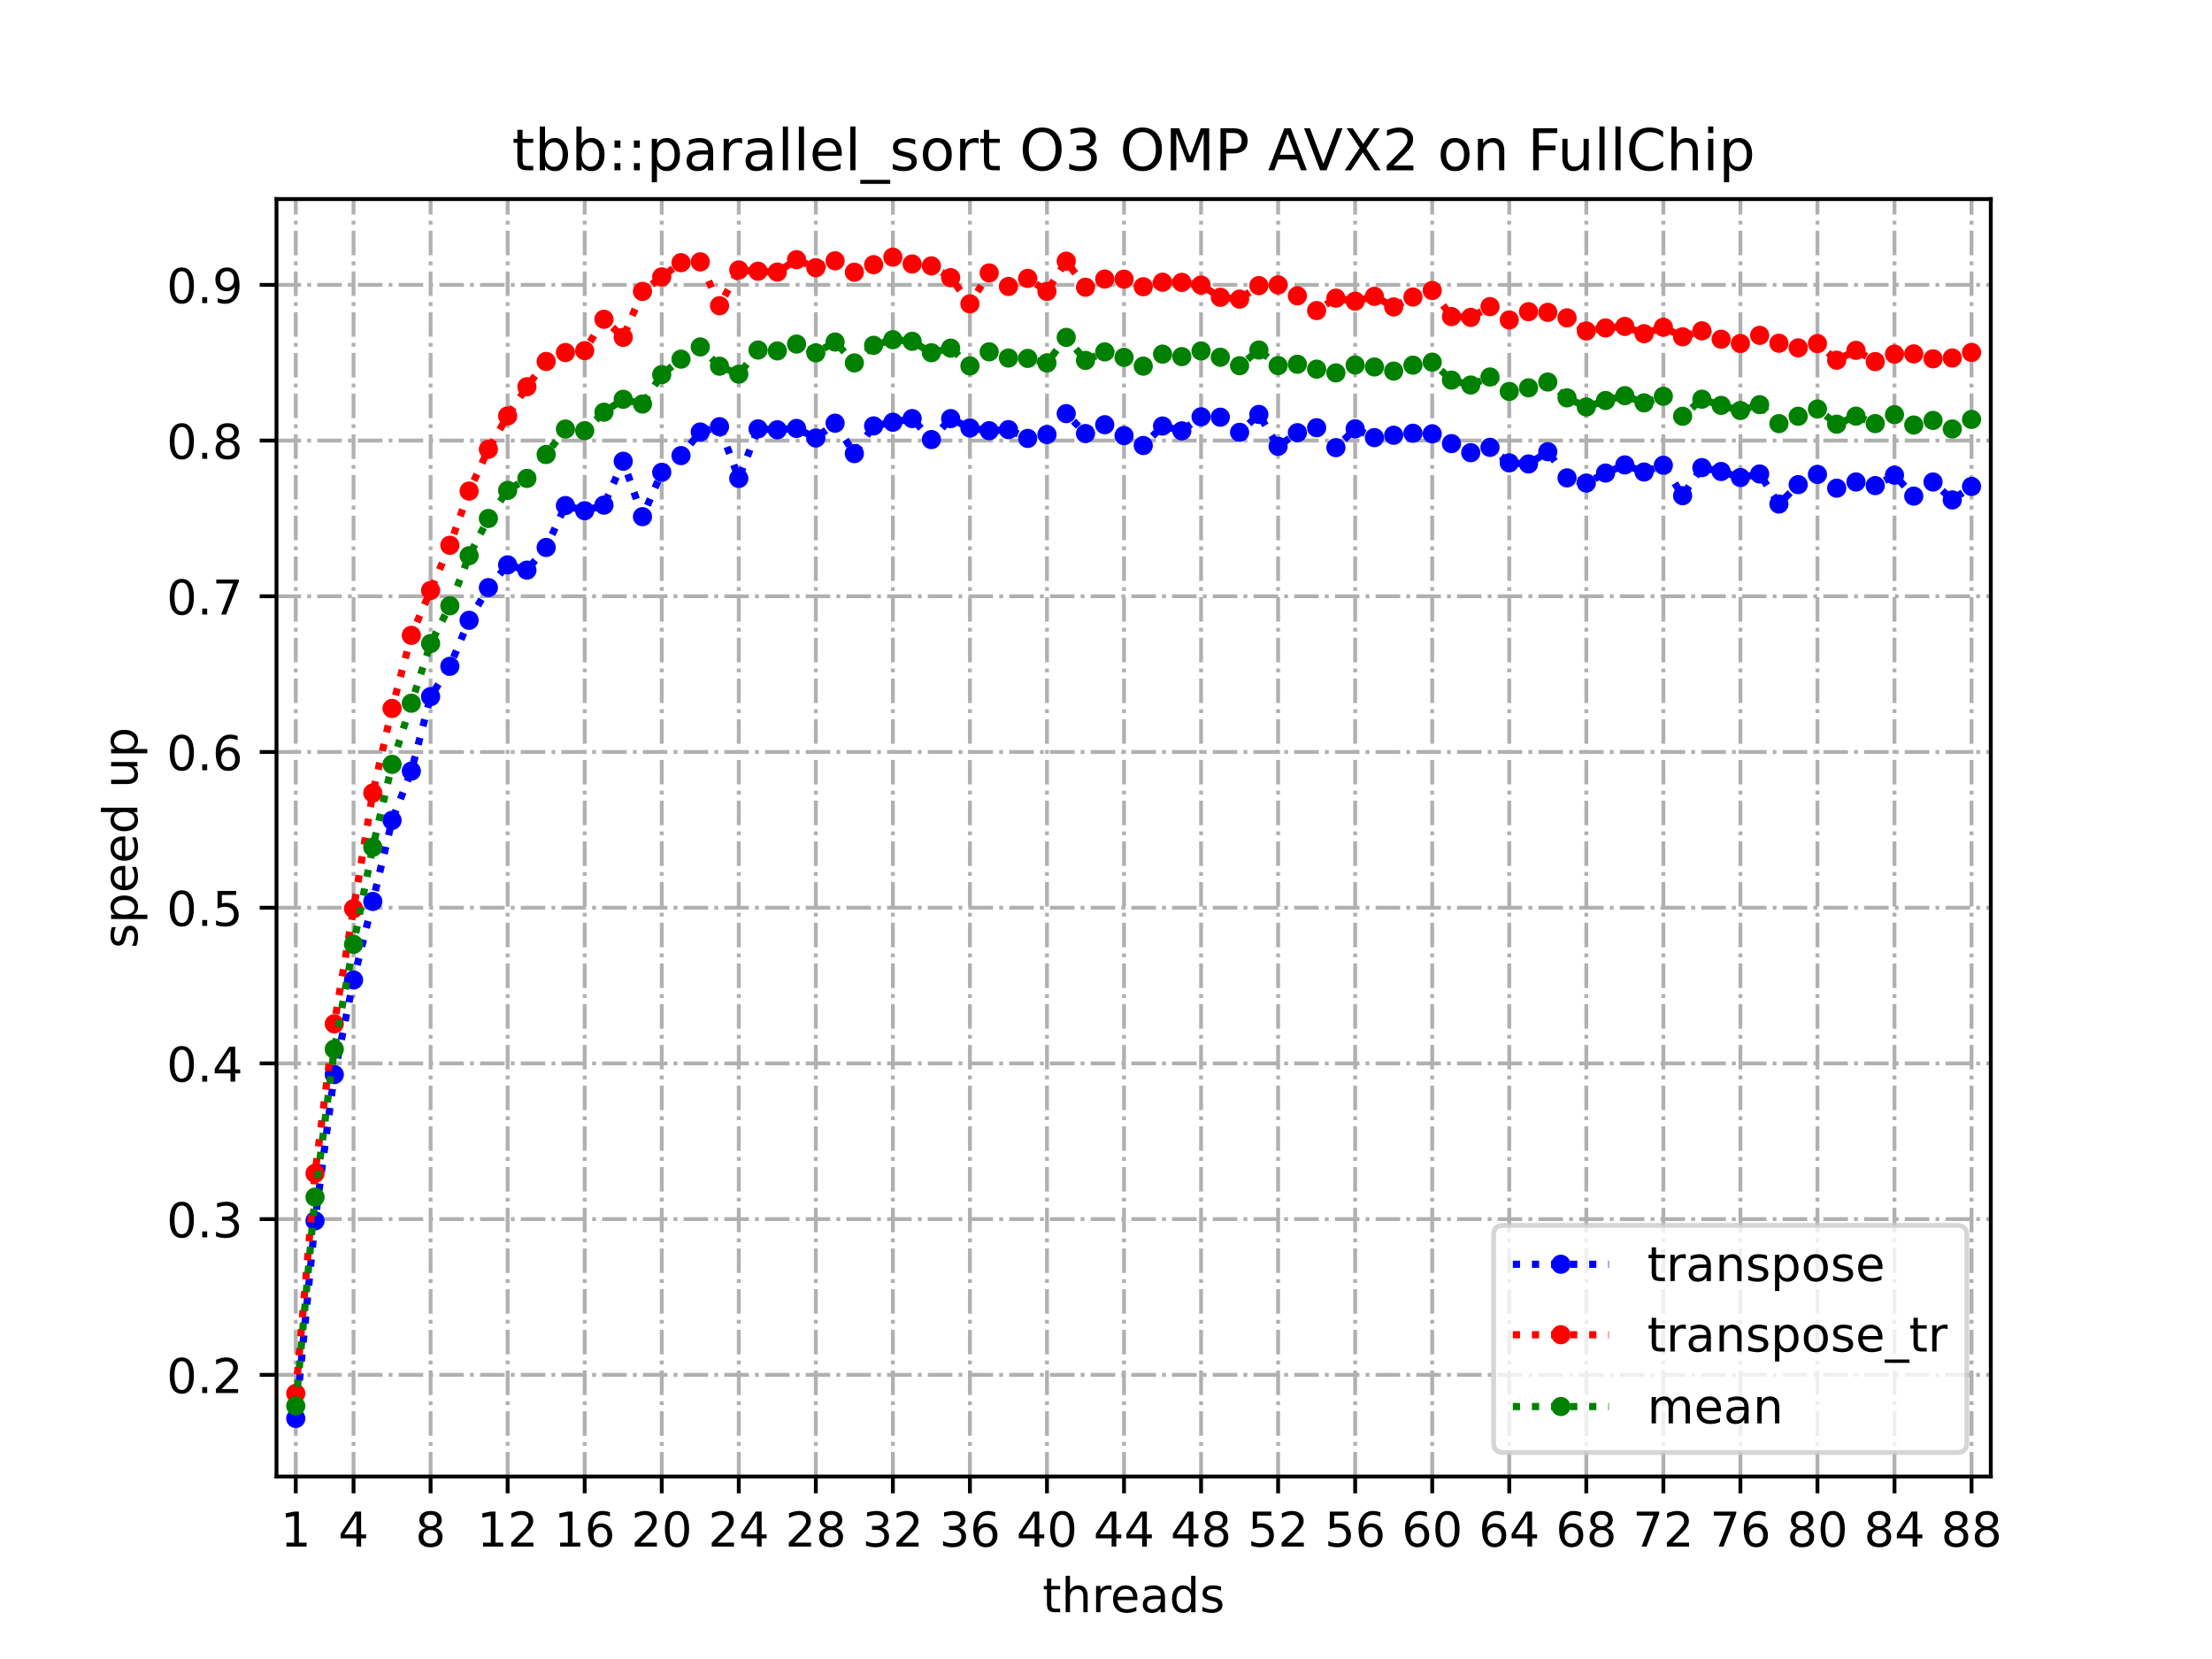 <?xml version="1.0" encoding="utf-8" standalone="no"?>
<!DOCTYPE svg PUBLIC "-//W3C//DTD SVG 1.1//EN"
  "http://www.w3.org/Graphics/SVG/1.1/DTD/svg11.dtd">
<!-- Created with matplotlib (https://matplotlib.org/) -->
<svg height="345.6pt" version="1.1" viewBox="0 0 460.8 345.6" width="460.8pt" xmlns="http://www.w3.org/2000/svg" xmlns:xlink="http://www.w3.org/1999/xlink">
 <defs>
  <style type="text/css">
*{stroke-linecap:butt;stroke-linejoin:round;}
  </style>
 </defs>
 <g id="figure_1">
  <g id="patch_1">
   <path d="M 0 345.6 
L 460.8 345.6 
L 460.8 0 
L 0 0 
z
" style="fill:#ffffff;"/>
  </g>
  <g id="axes_1">
   <g id="patch_2">
    <path d="M 57.6 307.584 
L 414.72 307.584 
L 414.72 41.472 
L 57.6 41.472 
z
" style="fill:#ffffff;"/>
   </g>
   <g id="matplotlib.axis_1">
    <g id="xtick_1">
     <g id="line2d_1">
      <path clip-path="url(#p8ecdbae450)" d="M 61.613 307.584 
L 61.613 41.472 
" style="fill:none;stroke:#b0b0b0;stroke-dasharray:5.12,1.28,0.8,1.28;stroke-dashoffset:0;stroke-width:0.8;"/>
     </g>
     <g id="line2d_2">
      <defs>
       <path d="M 0 0 
L 0 3.5 
" id="m9b6a1cb81f" style="stroke:#000000;stroke-width:0.8;"/>
      </defs>
      <g>
       <use style="stroke:#000000;stroke-width:0.8;" x="61.613" xlink:href="#m9b6a1cb81f" y="307.584"/>
      </g>
     </g>
     <g id="text_1">
      <!-- 1 -->
      <defs>
       <path d="M 12.406 8.297 
L 28.516 8.297 
L 28.516 63.922 
L 10.984 60.406 
L 10.984 69.391 
L 28.422 72.906 
L 38.281 72.906 
L 38.281 8.297 
L 54.391 8.297 
L 54.391 0 
L 12.406 0 
z
" id="DejaVuSans-49"/>
      </defs>
      <g transform="translate(58.431 322.182)scale(0.1 -0.1)">
       <use xlink:href="#DejaVuSans-49"/>
      </g>
     </g>
    </g>
    <g id="xtick_2">
     <g id="line2d_3">
      <path clip-path="url(#p8ecdbae450)" d="M 73.65 307.584 
L 73.65 41.472 
" style="fill:none;stroke:#b0b0b0;stroke-dasharray:5.12,1.28,0.8,1.28;stroke-dashoffset:0;stroke-width:0.8;"/>
     </g>
     <g id="line2d_4">
      <g>
       <use style="stroke:#000000;stroke-width:0.8;" x="73.65" xlink:href="#m9b6a1cb81f" y="307.584"/>
      </g>
     </g>
     <g id="text_2">
      <!-- 4 -->
      <defs>
       <path d="M 37.797 64.312 
L 12.891 25.391 
L 37.797 25.391 
z
M 35.203 72.906 
L 47.609 72.906 
L 47.609 25.391 
L 58.016 25.391 
L 58.016 17.188 
L 47.609 17.188 
L 47.609 0 
L 37.797 0 
L 37.797 17.188 
L 4.891 17.188 
L 4.891 26.703 
z
" id="DejaVuSans-52"/>
      </defs>
      <g transform="translate(70.469 322.182)scale(0.1 -0.1)">
       <use xlink:href="#DejaVuSans-52"/>
      </g>
     </g>
    </g>
    <g id="xtick_3">
     <g id="line2d_5">
      <path clip-path="url(#p8ecdbae450)" d="M 89.701 307.584 
L 89.701 41.472 
" style="fill:none;stroke:#b0b0b0;stroke-dasharray:5.12,1.28,0.8,1.28;stroke-dashoffset:0;stroke-width:0.8;"/>
     </g>
     <g id="line2d_6">
      <g>
       <use style="stroke:#000000;stroke-width:0.8;" x="89.701" xlink:href="#m9b6a1cb81f" y="307.584"/>
      </g>
     </g>
     <g id="text_3">
      <!-- 8 -->
      <defs>
       <path d="M 31.781 34.625 
Q 24.75 34.625 20.719 30.859 
Q 16.703 27.094 16.703 20.516 
Q 16.703 13.922 20.719 10.156 
Q 24.75 6.391 31.781 6.391 
Q 38.812 6.391 42.859 10.172 
Q 46.922 13.969 46.922 20.516 
Q 46.922 27.094 42.891 30.859 
Q 38.875 34.625 31.781 34.625 
z
M 21.922 38.812 
Q 15.578 40.375 12.031 44.719 
Q 8.5 49.078 8.5 55.328 
Q 8.5 64.062 14.719 69.141 
Q 20.953 74.219 31.781 74.219 
Q 42.672 74.219 48.875 69.141 
Q 55.078 64.062 55.078 55.328 
Q 55.078 49.078 51.531 44.719 
Q 48 40.375 41.703 38.812 
Q 48.828 37.156 52.797 32.312 
Q 56.781 27.484 56.781 20.516 
Q 56.781 9.906 50.312 4.234 
Q 43.844 -1.422 31.781 -1.422 
Q 19.734 -1.422 13.25 4.234 
Q 6.781 9.906 6.781 20.516 
Q 6.781 27.484 10.781 32.312 
Q 14.797 37.156 21.922 38.812 
z
M 18.312 54.391 
Q 18.312 48.734 21.844 45.562 
Q 25.391 42.391 31.781 42.391 
Q 38.141 42.391 41.719 45.562 
Q 45.312 48.734 45.312 54.391 
Q 45.312 60.062 41.719 63.234 
Q 38.141 66.406 31.781 66.406 
Q 25.391 66.406 21.844 63.234 
Q 18.312 60.062 18.312 54.391 
z
" id="DejaVuSans-56"/>
      </defs>
      <g transform="translate(86.519 322.182)scale(0.1 -0.1)">
       <use xlink:href="#DejaVuSans-56"/>
      </g>
     </g>
    </g>
    <g id="xtick_4">
     <g id="line2d_7">
      <path clip-path="url(#p8ecdbae450)" d="M 105.751 307.584 
L 105.751 41.472 
" style="fill:none;stroke:#b0b0b0;stroke-dasharray:5.12,1.28,0.8,1.28;stroke-dashoffset:0;stroke-width:0.8;"/>
     </g>
     <g id="line2d_8">
      <g>
       <use style="stroke:#000000;stroke-width:0.8;" x="105.751" xlink:href="#m9b6a1cb81f" y="307.584"/>
      </g>
     </g>
     <g id="text_4">
      <!-- 12 -->
      <defs>
       <path d="M 19.188 8.297 
L 53.609 8.297 
L 53.609 0 
L 7.328 0 
L 7.328 8.297 
Q 12.938 14.109 22.625 23.891 
Q 32.328 33.688 34.812 36.531 
Q 39.547 41.844 41.422 45.531 
Q 43.312 49.219 43.312 52.781 
Q 43.312 58.594 39.234 62.25 
Q 35.156 65.922 28.609 65.922 
Q 23.969 65.922 18.812 64.312 
Q 13.672 62.703 7.812 59.422 
L 7.812 69.391 
Q 13.766 71.781 18.938 73 
Q 24.125 74.219 28.422 74.219 
Q 39.75 74.219 46.484 68.547 
Q 53.219 62.891 53.219 53.422 
Q 53.219 48.922 51.531 44.891 
Q 49.859 40.875 45.406 35.406 
Q 44.188 33.984 37.641 27.219 
Q 31.109 20.453 19.188 8.297 
z
" id="DejaVuSans-50"/>
      </defs>
      <g transform="translate(99.389 322.182)scale(0.1 -0.1)">
       <use xlink:href="#DejaVuSans-49"/>
       <use x="63.623" xlink:href="#DejaVuSans-50"/>
      </g>
     </g>
    </g>
    <g id="xtick_5">
     <g id="line2d_9">
      <path clip-path="url(#p8ecdbae450)" d="M 121.801 307.584 
L 121.801 41.472 
" style="fill:none;stroke:#b0b0b0;stroke-dasharray:5.12,1.28,0.8,1.28;stroke-dashoffset:0;stroke-width:0.8;"/>
     </g>
     <g id="line2d_10">
      <g>
       <use style="stroke:#000000;stroke-width:0.8;" x="121.801" xlink:href="#m9b6a1cb81f" y="307.584"/>
      </g>
     </g>
     <g id="text_5">
      <!-- 16 -->
      <defs>
       <path d="M 33.016 40.375 
Q 26.375 40.375 22.484 35.828 
Q 18.609 31.297 18.609 23.391 
Q 18.609 15.531 22.484 10.953 
Q 26.375 6.391 33.016 6.391 
Q 39.656 6.391 43.531 10.953 
Q 47.406 15.531 47.406 23.391 
Q 47.406 31.297 43.531 35.828 
Q 39.656 40.375 33.016 40.375 
z
M 52.594 71.297 
L 52.594 62.312 
Q 48.875 64.062 45.094 64.984 
Q 41.312 65.922 37.594 65.922 
Q 27.828 65.922 22.672 59.328 
Q 17.531 52.734 16.797 39.406 
Q 19.672 43.656 24.016 45.922 
Q 28.375 48.188 33.594 48.188 
Q 44.578 48.188 50.953 41.516 
Q 57.328 34.859 57.328 23.391 
Q 57.328 12.156 50.688 5.359 
Q 44.047 -1.422 33.016 -1.422 
Q 20.359 -1.422 13.672 8.266 
Q 6.984 17.969 6.984 36.375 
Q 6.984 53.656 15.188 63.938 
Q 23.391 74.219 37.203 74.219 
Q 40.922 74.219 44.703 73.484 
Q 48.484 72.75 52.594 71.297 
z
" id="DejaVuSans-54"/>
      </defs>
      <g transform="translate(115.439 322.182)scale(0.1 -0.1)">
       <use xlink:href="#DejaVuSans-49"/>
       <use x="63.623" xlink:href="#DejaVuSans-54"/>
      </g>
     </g>
    </g>
    <g id="xtick_6">
     <g id="line2d_11">
      <path clip-path="url(#p8ecdbae450)" d="M 137.852 307.584 
L 137.852 41.472 
" style="fill:none;stroke:#b0b0b0;stroke-dasharray:5.12,1.28,0.8,1.28;stroke-dashoffset:0;stroke-width:0.8;"/>
     </g>
     <g id="line2d_12">
      <g>
       <use style="stroke:#000000;stroke-width:0.8;" x="137.852" xlink:href="#m9b6a1cb81f" y="307.584"/>
      </g>
     </g>
     <g id="text_6">
      <!-- 20 -->
      <defs>
       <path d="M 31.781 66.406 
Q 24.172 66.406 20.328 58.906 
Q 16.5 51.422 16.5 36.375 
Q 16.5 21.391 20.328 13.891 
Q 24.172 6.391 31.781 6.391 
Q 39.453 6.391 43.281 13.891 
Q 47.125 21.391 47.125 36.375 
Q 47.125 51.422 43.281 58.906 
Q 39.453 66.406 31.781 66.406 
z
M 31.781 74.219 
Q 44.047 74.219 50.516 64.516 
Q 56.984 54.828 56.984 36.375 
Q 56.984 17.969 50.516 8.266 
Q 44.047 -1.422 31.781 -1.422 
Q 19.531 -1.422 13.062 8.266 
Q 6.594 17.969 6.594 36.375 
Q 6.594 54.828 13.062 64.516 
Q 19.531 74.219 31.781 74.219 
z
" id="DejaVuSans-48"/>
      </defs>
      <g transform="translate(131.489 322.182)scale(0.1 -0.1)">
       <use xlink:href="#DejaVuSans-50"/>
       <use x="63.623" xlink:href="#DejaVuSans-48"/>
      </g>
     </g>
    </g>
    <g id="xtick_7">
     <g id="line2d_13">
      <path clip-path="url(#p8ecdbae450)" d="M 153.902 307.584 
L 153.902 41.472 
" style="fill:none;stroke:#b0b0b0;stroke-dasharray:5.12,1.28,0.8,1.28;stroke-dashoffset:0;stroke-width:0.8;"/>
     </g>
     <g id="line2d_14">
      <g>
       <use style="stroke:#000000;stroke-width:0.8;" x="153.902" xlink:href="#m9b6a1cb81f" y="307.584"/>
      </g>
     </g>
     <g id="text_7">
      <!-- 24 -->
      <g transform="translate(147.54 322.182)scale(0.1 -0.1)">
       <use xlink:href="#DejaVuSans-50"/>
       <use x="63.623" xlink:href="#DejaVuSans-52"/>
      </g>
     </g>
    </g>
    <g id="xtick_8">
     <g id="line2d_15">
      <path clip-path="url(#p8ecdbae450)" d="M 169.952 307.584 
L 169.952 41.472 
" style="fill:none;stroke:#b0b0b0;stroke-dasharray:5.12,1.28,0.8,1.28;stroke-dashoffset:0;stroke-width:0.8;"/>
     </g>
     <g id="line2d_16">
      <g>
       <use style="stroke:#000000;stroke-width:0.8;" x="169.952" xlink:href="#m9b6a1cb81f" y="307.584"/>
      </g>
     </g>
     <g id="text_8">
      <!-- 28 -->
      <g transform="translate(163.59 322.182)scale(0.1 -0.1)">
       <use xlink:href="#DejaVuSans-50"/>
       <use x="63.623" xlink:href="#DejaVuSans-56"/>
      </g>
     </g>
    </g>
    <g id="xtick_9">
     <g id="line2d_17">
      <path clip-path="url(#p8ecdbae450)" d="M 186.003 307.584 
L 186.003 41.472 
" style="fill:none;stroke:#b0b0b0;stroke-dasharray:5.12,1.28,0.8,1.28;stroke-dashoffset:0;stroke-width:0.8;"/>
     </g>
     <g id="line2d_18">
      <g>
       <use style="stroke:#000000;stroke-width:0.8;" x="186.003" xlink:href="#m9b6a1cb81f" y="307.584"/>
      </g>
     </g>
     <g id="text_9">
      <!-- 32 -->
      <defs>
       <path d="M 40.578 39.312 
Q 47.656 37.797 51.625 33 
Q 55.609 28.219 55.609 21.188 
Q 55.609 10.406 48.188 4.484 
Q 40.766 -1.422 27.094 -1.422 
Q 22.516 -1.422 17.656 -0.516 
Q 12.797 0.391 7.625 2.203 
L 7.625 11.719 
Q 11.719 9.328 16.594 8.109 
Q 21.484 6.891 26.812 6.891 
Q 36.078 6.891 40.938 10.547 
Q 45.797 14.203 45.797 21.188 
Q 45.797 27.641 41.281 31.266 
Q 36.766 34.906 28.719 34.906 
L 20.219 34.906 
L 20.219 43.016 
L 29.109 43.016 
Q 36.375 43.016 40.234 45.922 
Q 44.094 48.828 44.094 54.297 
Q 44.094 59.906 40.109 62.906 
Q 36.141 65.922 28.719 65.922 
Q 24.656 65.922 20.016 65.031 
Q 15.375 64.156 9.812 62.312 
L 9.812 71.094 
Q 15.438 72.656 20.344 73.438 
Q 25.25 74.219 29.594 74.219 
Q 40.828 74.219 47.359 69.109 
Q 53.906 64.016 53.906 55.328 
Q 53.906 49.266 50.438 45.094 
Q 46.969 40.922 40.578 39.312 
z
" id="DejaVuSans-51"/>
      </defs>
      <g transform="translate(179.64 322.182)scale(0.1 -0.1)">
       <use xlink:href="#DejaVuSans-51"/>
       <use x="63.623" xlink:href="#DejaVuSans-50"/>
      </g>
     </g>
    </g>
    <g id="xtick_10">
     <g id="line2d_19">
      <path clip-path="url(#p8ecdbae450)" d="M 202.053 307.584 
L 202.053 41.472 
" style="fill:none;stroke:#b0b0b0;stroke-dasharray:5.12,1.28,0.8,1.28;stroke-dashoffset:0;stroke-width:0.8;"/>
     </g>
     <g id="line2d_20">
      <g>
       <use style="stroke:#000000;stroke-width:0.8;" x="202.053" xlink:href="#m9b6a1cb81f" y="307.584"/>
      </g>
     </g>
     <g id="text_10">
      <!-- 36 -->
      <g transform="translate(195.691 322.182)scale(0.1 -0.1)">
       <use xlink:href="#DejaVuSans-51"/>
       <use x="63.623" xlink:href="#DejaVuSans-54"/>
      </g>
     </g>
    </g>
    <g id="xtick_11">
     <g id="line2d_21">
      <path clip-path="url(#p8ecdbae450)" d="M 218.103 307.584 
L 218.103 41.472 
" style="fill:none;stroke:#b0b0b0;stroke-dasharray:5.12,1.28,0.8,1.28;stroke-dashoffset:0;stroke-width:0.8;"/>
     </g>
     <g id="line2d_22">
      <g>
       <use style="stroke:#000000;stroke-width:0.8;" x="218.103" xlink:href="#m9b6a1cb81f" y="307.584"/>
      </g>
     </g>
     <g id="text_11">
      <!-- 40 -->
      <g transform="translate(211.741 322.182)scale(0.1 -0.1)">
       <use xlink:href="#DejaVuSans-52"/>
       <use x="63.623" xlink:href="#DejaVuSans-48"/>
      </g>
     </g>
    </g>
    <g id="xtick_12">
     <g id="line2d_23">
      <path clip-path="url(#p8ecdbae450)" d="M 234.154 307.584 
L 234.154 41.472 
" style="fill:none;stroke:#b0b0b0;stroke-dasharray:5.12,1.28,0.8,1.28;stroke-dashoffset:0;stroke-width:0.8;"/>
     </g>
     <g id="line2d_24">
      <g>
       <use style="stroke:#000000;stroke-width:0.8;" x="234.154" xlink:href="#m9b6a1cb81f" y="307.584"/>
      </g>
     </g>
     <g id="text_12">
      <!-- 44 -->
      <g transform="translate(227.791 322.182)scale(0.1 -0.1)">
       <use xlink:href="#DejaVuSans-52"/>
       <use x="63.623" xlink:href="#DejaVuSans-52"/>
      </g>
     </g>
    </g>
    <g id="xtick_13">
     <g id="line2d_25">
      <path clip-path="url(#p8ecdbae450)" d="M 250.204 307.584 
L 250.204 41.472 
" style="fill:none;stroke:#b0b0b0;stroke-dasharray:5.12,1.28,0.8,1.28;stroke-dashoffset:0;stroke-width:0.8;"/>
     </g>
     <g id="line2d_26">
      <g>
       <use style="stroke:#000000;stroke-width:0.8;" x="250.204" xlink:href="#m9b6a1cb81f" y="307.584"/>
      </g>
     </g>
     <g id="text_13">
      <!-- 48 -->
      <g transform="translate(243.842 322.182)scale(0.1 -0.1)">
       <use xlink:href="#DejaVuSans-52"/>
       <use x="63.623" xlink:href="#DejaVuSans-56"/>
      </g>
     </g>
    </g>
    <g id="xtick_14">
     <g id="line2d_27">
      <path clip-path="url(#p8ecdbae450)" d="M 266.254 307.584 
L 266.254 41.472 
" style="fill:none;stroke:#b0b0b0;stroke-dasharray:5.12,1.28,0.8,1.28;stroke-dashoffset:0;stroke-width:0.8;"/>
     </g>
     <g id="line2d_28">
      <g>
       <use style="stroke:#000000;stroke-width:0.8;" x="266.254" xlink:href="#m9b6a1cb81f" y="307.584"/>
      </g>
     </g>
     <g id="text_14">
      <!-- 52 -->
      <defs>
       <path d="M 10.797 72.906 
L 49.516 72.906 
L 49.516 64.594 
L 19.828 64.594 
L 19.828 46.734 
Q 21.969 47.469 24.109 47.828 
Q 26.266 48.188 28.422 48.188 
Q 40.625 48.188 47.75 41.5 
Q 54.891 34.812 54.891 23.391 
Q 54.891 11.625 47.562 5.094 
Q 40.234 -1.422 26.906 -1.422 
Q 22.312 -1.422 17.547 -0.641 
Q 12.797 0.141 7.719 1.703 
L 7.719 11.625 
Q 12.109 9.234 16.797 8.062 
Q 21.484 6.891 26.703 6.891 
Q 35.156 6.891 40.078 11.328 
Q 45.016 15.766 45.016 23.391 
Q 45.016 31 40.078 35.438 
Q 35.156 39.891 26.703 39.891 
Q 22.75 39.891 18.812 39.016 
Q 14.891 38.141 10.797 36.281 
z
" id="DejaVuSans-53"/>
      </defs>
      <g transform="translate(259.892 322.182)scale(0.1 -0.1)">
       <use xlink:href="#DejaVuSans-53"/>
       <use x="63.623" xlink:href="#DejaVuSans-50"/>
      </g>
     </g>
    </g>
    <g id="xtick_15">
     <g id="line2d_29">
      <path clip-path="url(#p8ecdbae450)" d="M 282.305 307.584 
L 282.305 41.472 
" style="fill:none;stroke:#b0b0b0;stroke-dasharray:5.12,1.28,0.8,1.28;stroke-dashoffset:0;stroke-width:0.8;"/>
     </g>
     <g id="line2d_30">
      <g>
       <use style="stroke:#000000;stroke-width:0.8;" x="282.305" xlink:href="#m9b6a1cb81f" y="307.584"/>
      </g>
     </g>
     <g id="text_15">
      <!-- 56 -->
      <g transform="translate(275.942 322.182)scale(0.1 -0.1)">
       <use xlink:href="#DejaVuSans-53"/>
       <use x="63.623" xlink:href="#DejaVuSans-54"/>
      </g>
     </g>
    </g>
    <g id="xtick_16">
     <g id="line2d_31">
      <path clip-path="url(#p8ecdbae450)" d="M 298.355 307.584 
L 298.355 41.472 
" style="fill:none;stroke:#b0b0b0;stroke-dasharray:5.12,1.28,0.8,1.28;stroke-dashoffset:0;stroke-width:0.8;"/>
     </g>
     <g id="line2d_32">
      <g>
       <use style="stroke:#000000;stroke-width:0.8;" x="298.355" xlink:href="#m9b6a1cb81f" y="307.584"/>
      </g>
     </g>
     <g id="text_16">
      <!-- 60 -->
      <g transform="translate(291.993 322.182)scale(0.1 -0.1)">
       <use xlink:href="#DejaVuSans-54"/>
       <use x="63.623" xlink:href="#DejaVuSans-48"/>
      </g>
     </g>
    </g>
    <g id="xtick_17">
     <g id="line2d_33">
      <path clip-path="url(#p8ecdbae450)" d="M 314.405 307.584 
L 314.405 41.472 
" style="fill:none;stroke:#b0b0b0;stroke-dasharray:5.12,1.28,0.8,1.28;stroke-dashoffset:0;stroke-width:0.8;"/>
     </g>
     <g id="line2d_34">
      <g>
       <use style="stroke:#000000;stroke-width:0.8;" x="314.405" xlink:href="#m9b6a1cb81f" y="307.584"/>
      </g>
     </g>
     <g id="text_17">
      <!-- 64 -->
      <g transform="translate(308.043 322.182)scale(0.1 -0.1)">
       <use xlink:href="#DejaVuSans-54"/>
       <use x="63.623" xlink:href="#DejaVuSans-52"/>
      </g>
     </g>
    </g>
    <g id="xtick_18">
     <g id="line2d_35">
      <path clip-path="url(#p8ecdbae450)" d="M 330.456 307.584 
L 330.456 41.472 
" style="fill:none;stroke:#b0b0b0;stroke-dasharray:5.12,1.28,0.8,1.28;stroke-dashoffset:0;stroke-width:0.8;"/>
     </g>
     <g id="line2d_36">
      <g>
       <use style="stroke:#000000;stroke-width:0.8;" x="330.456" xlink:href="#m9b6a1cb81f" y="307.584"/>
      </g>
     </g>
     <g id="text_18">
      <!-- 68 -->
      <g transform="translate(324.093 322.182)scale(0.1 -0.1)">
       <use xlink:href="#DejaVuSans-54"/>
       <use x="63.623" xlink:href="#DejaVuSans-56"/>
      </g>
     </g>
    </g>
    <g id="xtick_19">
     <g id="line2d_37">
      <path clip-path="url(#p8ecdbae450)" d="M 346.506 307.584 
L 346.506 41.472 
" style="fill:none;stroke:#b0b0b0;stroke-dasharray:5.12,1.28,0.8,1.28;stroke-dashoffset:0;stroke-width:0.8;"/>
     </g>
     <g id="line2d_38">
      <g>
       <use style="stroke:#000000;stroke-width:0.8;" x="346.506" xlink:href="#m9b6a1cb81f" y="307.584"/>
      </g>
     </g>
     <g id="text_19">
      <!-- 72 -->
      <defs>
       <path d="M 8.203 72.906 
L 55.078 72.906 
L 55.078 68.703 
L 28.609 0 
L 18.312 0 
L 43.219 64.594 
L 8.203 64.594 
z
" id="DejaVuSans-55"/>
      </defs>
      <g transform="translate(340.144 322.182)scale(0.1 -0.1)">
       <use xlink:href="#DejaVuSans-55"/>
       <use x="63.623" xlink:href="#DejaVuSans-50"/>
      </g>
     </g>
    </g>
    <g id="xtick_20">
     <g id="line2d_39">
      <path clip-path="url(#p8ecdbae450)" d="M 362.556 307.584 
L 362.556 41.472 
" style="fill:none;stroke:#b0b0b0;stroke-dasharray:5.12,1.28,0.8,1.28;stroke-dashoffset:0;stroke-width:0.8;"/>
     </g>
     <g id="line2d_40">
      <g>
       <use style="stroke:#000000;stroke-width:0.8;" x="362.556" xlink:href="#m9b6a1cb81f" y="307.584"/>
      </g>
     </g>
     <g id="text_20">
      <!-- 76 -->
      <g transform="translate(356.194 322.182)scale(0.1 -0.1)">
       <use xlink:href="#DejaVuSans-55"/>
       <use x="63.623" xlink:href="#DejaVuSans-54"/>
      </g>
     </g>
    </g>
    <g id="xtick_21">
     <g id="line2d_41">
      <path clip-path="url(#p8ecdbae450)" d="M 378.607 307.584 
L 378.607 41.472 
" style="fill:none;stroke:#b0b0b0;stroke-dasharray:5.12,1.28,0.8,1.28;stroke-dashoffset:0;stroke-width:0.8;"/>
     </g>
     <g id="line2d_42">
      <g>
       <use style="stroke:#000000;stroke-width:0.8;" x="378.607" xlink:href="#m9b6a1cb81f" y="307.584"/>
      </g>
     </g>
     <g id="text_21">
      <!-- 80 -->
      <g transform="translate(372.244 322.182)scale(0.1 -0.1)">
       <use xlink:href="#DejaVuSans-56"/>
       <use x="63.623" xlink:href="#DejaVuSans-48"/>
      </g>
     </g>
    </g>
    <g id="xtick_22">
     <g id="line2d_43">
      <path clip-path="url(#p8ecdbae450)" d="M 394.657 307.584 
L 394.657 41.472 
" style="fill:none;stroke:#b0b0b0;stroke-dasharray:5.12,1.28,0.8,1.28;stroke-dashoffset:0;stroke-width:0.8;"/>
     </g>
     <g id="line2d_44">
      <g>
       <use style="stroke:#000000;stroke-width:0.8;" x="394.657" xlink:href="#m9b6a1cb81f" y="307.584"/>
      </g>
     </g>
     <g id="text_22">
      <!-- 84 -->
      <g transform="translate(388.295 322.182)scale(0.1 -0.1)">
       <use xlink:href="#DejaVuSans-56"/>
       <use x="63.623" xlink:href="#DejaVuSans-52"/>
      </g>
     </g>
    </g>
    <g id="xtick_23">
     <g id="line2d_45">
      <path clip-path="url(#p8ecdbae450)" d="M 410.707 307.584 
L 410.707 41.472 
" style="fill:none;stroke:#b0b0b0;stroke-dasharray:5.12,1.28,0.8,1.28;stroke-dashoffset:0;stroke-width:0.8;"/>
     </g>
     <g id="line2d_46">
      <g>
       <use style="stroke:#000000;stroke-width:0.8;" x="410.707" xlink:href="#m9b6a1cb81f" y="307.584"/>
      </g>
     </g>
     <g id="text_23">
      <!-- 88 -->
      <g transform="translate(404.345 322.182)scale(0.1 -0.1)">
       <use xlink:href="#DejaVuSans-56"/>
       <use x="63.623" xlink:href="#DejaVuSans-56"/>
      </g>
     </g>
    </g>
    <g id="text_24">
     <!-- threads -->
     <defs>
      <path d="M 18.312 70.219 
L 18.312 54.688 
L 36.812 54.688 
L 36.812 47.703 
L 18.312 47.703 
L 18.312 18.016 
Q 18.312 11.328 20.141 9.422 
Q 21.969 7.516 27.594 7.516 
L 36.812 7.516 
L 36.812 0 
L 27.594 0 
Q 17.188 0 13.234 3.875 
Q 9.281 7.766 9.281 18.016 
L 9.281 47.703 
L 2.688 47.703 
L 2.688 54.688 
L 9.281 54.688 
L 9.281 70.219 
z
" id="DejaVuSans-116"/>
      <path d="M 54.891 33.016 
L 54.891 0 
L 45.906 0 
L 45.906 32.719 
Q 45.906 40.484 42.875 44.328 
Q 39.844 48.188 33.797 48.188 
Q 26.516 48.188 22.312 43.547 
Q 18.109 38.922 18.109 30.906 
L 18.109 0 
L 9.078 0 
L 9.078 75.984 
L 18.109 75.984 
L 18.109 46.188 
Q 21.344 51.125 25.703 53.562 
Q 30.078 56 35.797 56 
Q 45.219 56 50.047 50.172 
Q 54.891 44.344 54.891 33.016 
z
" id="DejaVuSans-104"/>
      <path d="M 41.109 46.297 
Q 39.594 47.172 37.812 47.578 
Q 36.031 48 33.891 48 
Q 26.266 48 22.188 43.047 
Q 18.109 38.094 18.109 28.812 
L 18.109 0 
L 9.078 0 
L 9.078 54.688 
L 18.109 54.688 
L 18.109 46.188 
Q 20.953 51.172 25.484 53.578 
Q 30.031 56 36.531 56 
Q 37.453 56 38.578 55.875 
Q 39.703 55.766 41.062 55.516 
z
" id="DejaVuSans-114"/>
      <path d="M 56.203 29.594 
L 56.203 25.203 
L 14.891 25.203 
Q 15.484 15.922 20.484 11.062 
Q 25.484 6.203 34.422 6.203 
Q 39.594 6.203 44.453 7.469 
Q 49.312 8.734 54.109 11.281 
L 54.109 2.781 
Q 49.266 0.734 44.188 -0.344 
Q 39.109 -1.422 33.891 -1.422 
Q 20.797 -1.422 13.156 6.188 
Q 5.516 13.812 5.516 26.812 
Q 5.516 40.234 12.766 48.109 
Q 20.016 56 32.328 56 
Q 43.359 56 49.781 48.891 
Q 56.203 41.797 56.203 29.594 
z
M 47.219 32.234 
Q 47.125 39.594 43.094 43.984 
Q 39.062 48.391 32.422 48.391 
Q 24.906 48.391 20.391 44.141 
Q 15.875 39.891 15.188 32.172 
z
" id="DejaVuSans-101"/>
      <path d="M 34.281 27.484 
Q 23.391 27.484 19.188 25 
Q 14.984 22.516 14.984 16.5 
Q 14.984 11.719 18.141 8.906 
Q 21.297 6.109 26.703 6.109 
Q 34.188 6.109 38.703 11.406 
Q 43.219 16.703 43.219 25.484 
L 43.219 27.484 
z
M 52.203 31.203 
L 52.203 0 
L 43.219 0 
L 43.219 8.297 
Q 40.141 3.328 35.547 0.953 
Q 30.953 -1.422 24.312 -1.422 
Q 15.922 -1.422 10.953 3.297 
Q 6 8.016 6 15.922 
Q 6 25.141 12.172 29.828 
Q 18.359 34.516 30.609 34.516 
L 43.219 34.516 
L 43.219 35.406 
Q 43.219 41.609 39.141 45 
Q 35.062 48.391 27.688 48.391 
Q 23 48.391 18.547 47.266 
Q 14.109 46.141 10.016 43.891 
L 10.016 52.203 
Q 14.938 54.109 19.578 55.047 
Q 24.219 56 28.609 56 
Q 40.484 56 46.344 49.844 
Q 52.203 43.703 52.203 31.203 
z
" id="DejaVuSans-97"/>
      <path d="M 45.406 46.391 
L 45.406 75.984 
L 54.391 75.984 
L 54.391 0 
L 45.406 0 
L 45.406 8.203 
Q 42.578 3.328 38.25 0.953 
Q 33.938 -1.422 27.875 -1.422 
Q 17.969 -1.422 11.734 6.484 
Q 5.516 14.406 5.516 27.297 
Q 5.516 40.188 11.734 48.094 
Q 17.969 56 27.875 56 
Q 33.938 56 38.25 53.625 
Q 42.578 51.266 45.406 46.391 
z
M 14.797 27.297 
Q 14.797 17.391 18.875 11.75 
Q 22.953 6.109 30.078 6.109 
Q 37.203 6.109 41.297 11.75 
Q 45.406 17.391 45.406 27.297 
Q 45.406 37.203 41.297 42.844 
Q 37.203 48.484 30.078 48.484 
Q 22.953 48.484 18.875 42.844 
Q 14.797 37.203 14.797 27.297 
z
" id="DejaVuSans-100"/>
      <path d="M 44.281 53.078 
L 44.281 44.578 
Q 40.484 46.531 36.375 47.5 
Q 32.281 48.484 27.875 48.484 
Q 21.188 48.484 17.844 46.438 
Q 14.5 44.391 14.5 40.281 
Q 14.5 37.156 16.891 35.375 
Q 19.281 33.594 26.516 31.984 
L 29.594 31.297 
Q 39.156 29.25 43.188 25.516 
Q 47.219 21.781 47.219 15.094 
Q 47.219 7.469 41.188 3.016 
Q 35.156 -1.422 24.609 -1.422 
Q 20.219 -1.422 15.453 -0.562 
Q 10.688 0.297 5.422 2 
L 5.422 11.281 
Q 10.406 8.688 15.234 7.391 
Q 20.062 6.109 24.812 6.109 
Q 31.156 6.109 34.562 8.281 
Q 37.984 10.453 37.984 14.406 
Q 37.984 18.062 35.516 20.016 
Q 33.062 21.969 24.703 23.781 
L 21.578 24.516 
Q 13.234 26.266 9.516 29.906 
Q 5.812 33.547 5.812 39.891 
Q 5.812 47.609 11.281 51.797 
Q 16.75 56 26.812 56 
Q 31.781 56 36.172 55.266 
Q 40.578 54.547 44.281 53.078 
z
" id="DejaVuSans-115"/>
     </defs>
     <g transform="translate(217.169 335.861)scale(0.1 -0.1)">
      <use xlink:href="#DejaVuSans-116"/>
      <use x="39.209" xlink:href="#DejaVuSans-104"/>
      <use x="102.588" xlink:href="#DejaVuSans-114"/>
      <use x="141.451" xlink:href="#DejaVuSans-101"/>
      <use x="202.975" xlink:href="#DejaVuSans-97"/>
      <use x="264.254" xlink:href="#DejaVuSans-100"/>
      <use x="327.73" xlink:href="#DejaVuSans-115"/>
     </g>
    </g>
   </g>
   <g id="matplotlib.axis_2">
    <g id="ytick_1">
     <g id="line2d_47">
      <path clip-path="url(#p8ecdbae450)" d="M 57.6 286.4 
L 414.72 286.4 
" style="fill:none;stroke:#b0b0b0;stroke-dasharray:5.12,1.28,0.8,1.28;stroke-dashoffset:0;stroke-width:0.8;"/>
     </g>
     <g id="line2d_48">
      <defs>
       <path d="M 0 0 
L -3.5 0 
" id="m6b4629d7cc" style="stroke:#000000;stroke-width:0.8;"/>
      </defs>
      <g>
       <use style="stroke:#000000;stroke-width:0.8;" x="57.6" xlink:href="#m6b4629d7cc" y="286.4"/>
      </g>
     </g>
     <g id="text_25">
      <!-- 0.2 -->
      <defs>
       <path d="M 10.688 12.406 
L 21 12.406 
L 21 0 
L 10.688 0 
z
" id="DejaVuSans-46"/>
      </defs>
      <g transform="translate(34.697 290.199)scale(0.1 -0.1)">
       <use xlink:href="#DejaVuSans-48"/>
       <use x="63.623" xlink:href="#DejaVuSans-46"/>
       <use x="95.41" xlink:href="#DejaVuSans-50"/>
      </g>
     </g>
    </g>
    <g id="ytick_2">
     <g id="line2d_49">
      <path clip-path="url(#p8ecdbae450)" d="M 57.6 253.963 
L 414.72 253.963 
" style="fill:none;stroke:#b0b0b0;stroke-dasharray:5.12,1.28,0.8,1.28;stroke-dashoffset:0;stroke-width:0.8;"/>
     </g>
     <g id="line2d_50">
      <g>
       <use style="stroke:#000000;stroke-width:0.8;" x="57.6" xlink:href="#m6b4629d7cc" y="253.963"/>
      </g>
     </g>
     <g id="text_26">
      <!-- 0.3 -->
      <g transform="translate(34.697 257.762)scale(0.1 -0.1)">
       <use xlink:href="#DejaVuSans-48"/>
       <use x="63.623" xlink:href="#DejaVuSans-46"/>
       <use x="95.41" xlink:href="#DejaVuSans-51"/>
      </g>
     </g>
    </g>
    <g id="ytick_3">
     <g id="line2d_51">
      <path clip-path="url(#p8ecdbae450)" d="M 57.6 221.526 
L 414.72 221.526 
" style="fill:none;stroke:#b0b0b0;stroke-dasharray:5.12,1.28,0.8,1.28;stroke-dashoffset:0;stroke-width:0.8;"/>
     </g>
     <g id="line2d_52">
      <g>
       <use style="stroke:#000000;stroke-width:0.8;" x="57.6" xlink:href="#m6b4629d7cc" y="221.526"/>
      </g>
     </g>
     <g id="text_27">
      <!-- 0.4 -->
      <g transform="translate(34.697 225.326)scale(0.1 -0.1)">
       <use xlink:href="#DejaVuSans-48"/>
       <use x="63.623" xlink:href="#DejaVuSans-46"/>
       <use x="95.41" xlink:href="#DejaVuSans-52"/>
      </g>
     </g>
    </g>
    <g id="ytick_4">
     <g id="line2d_53">
      <path clip-path="url(#p8ecdbae450)" d="M 57.6 189.09 
L 414.72 189.09 
" style="fill:none;stroke:#b0b0b0;stroke-dasharray:5.12,1.28,0.8,1.28;stroke-dashoffset:0;stroke-width:0.8;"/>
     </g>
     <g id="line2d_54">
      <g>
       <use style="stroke:#000000;stroke-width:0.8;" x="57.6" xlink:href="#m6b4629d7cc" y="189.09"/>
      </g>
     </g>
     <g id="text_28">
      <!-- 0.5 -->
      <g transform="translate(34.697 192.889)scale(0.1 -0.1)">
       <use xlink:href="#DejaVuSans-48"/>
       <use x="63.623" xlink:href="#DejaVuSans-46"/>
       <use x="95.41" xlink:href="#DejaVuSans-53"/>
      </g>
     </g>
    </g>
    <g id="ytick_5">
     <g id="line2d_55">
      <path clip-path="url(#p8ecdbae450)" d="M 57.6 156.653 
L 414.72 156.653 
" style="fill:none;stroke:#b0b0b0;stroke-dasharray:5.12,1.28,0.8,1.28;stroke-dashoffset:0;stroke-width:0.8;"/>
     </g>
     <g id="line2d_56">
      <g>
       <use style="stroke:#000000;stroke-width:0.8;" x="57.6" xlink:href="#m6b4629d7cc" y="156.653"/>
      </g>
     </g>
     <g id="text_29">
      <!-- 0.6 -->
      <g transform="translate(34.697 160.453)scale(0.1 -0.1)">
       <use xlink:href="#DejaVuSans-48"/>
       <use x="63.623" xlink:href="#DejaVuSans-46"/>
       <use x="95.41" xlink:href="#DejaVuSans-54"/>
      </g>
     </g>
    </g>
    <g id="ytick_6">
     <g id="line2d_57">
      <path clip-path="url(#p8ecdbae450)" d="M 57.6 124.217 
L 414.72 124.217 
" style="fill:none;stroke:#b0b0b0;stroke-dasharray:5.12,1.28,0.8,1.28;stroke-dashoffset:0;stroke-width:0.8;"/>
     </g>
     <g id="line2d_58">
      <g>
       <use style="stroke:#000000;stroke-width:0.8;" x="57.6" xlink:href="#m6b4629d7cc" y="124.217"/>
      </g>
     </g>
     <g id="text_30">
      <!-- 0.7 -->
      <g transform="translate(34.697 128.016)scale(0.1 -0.1)">
       <use xlink:href="#DejaVuSans-48"/>
       <use x="63.623" xlink:href="#DejaVuSans-46"/>
       <use x="95.41" xlink:href="#DejaVuSans-55"/>
      </g>
     </g>
    </g>
    <g id="ytick_7">
     <g id="line2d_59">
      <path clip-path="url(#p8ecdbae450)" d="M 57.6 91.78 
L 414.72 91.78 
" style="fill:none;stroke:#b0b0b0;stroke-dasharray:5.12,1.28,0.8,1.28;stroke-dashoffset:0;stroke-width:0.8;"/>
     </g>
     <g id="line2d_60">
      <g>
       <use style="stroke:#000000;stroke-width:0.8;" x="57.6" xlink:href="#m6b4629d7cc" y="91.78"/>
      </g>
     </g>
     <g id="text_31">
      <!-- 0.8 -->
      <g transform="translate(34.697 95.58)scale(0.1 -0.1)">
       <use xlink:href="#DejaVuSans-48"/>
       <use x="63.623" xlink:href="#DejaVuSans-46"/>
       <use x="95.41" xlink:href="#DejaVuSans-56"/>
      </g>
     </g>
    </g>
    <g id="ytick_8">
     <g id="line2d_61">
      <path clip-path="url(#p8ecdbae450)" d="M 57.6 59.344 
L 414.72 59.344 
" style="fill:none;stroke:#b0b0b0;stroke-dasharray:5.12,1.28,0.8,1.28;stroke-dashoffset:0;stroke-width:0.8;"/>
     </g>
     <g id="line2d_62">
      <g>
       <use style="stroke:#000000;stroke-width:0.8;" x="57.6" xlink:href="#m6b4629d7cc" y="59.344"/>
      </g>
     </g>
     <g id="text_32">
      <!-- 0.9 -->
      <defs>
       <path d="M 10.984 1.516 
L 10.984 10.5 
Q 14.703 8.734 18.5 7.812 
Q 22.312 6.891 25.984 6.891 
Q 35.75 6.891 40.891 13.453 
Q 46.047 20.016 46.781 33.406 
Q 43.953 29.203 39.594 26.953 
Q 35.25 24.703 29.984 24.703 
Q 19.047 24.703 12.672 31.312 
Q 6.297 37.938 6.297 49.422 
Q 6.297 60.641 12.938 67.422 
Q 19.578 74.219 30.609 74.219 
Q 43.266 74.219 49.922 64.516 
Q 56.594 54.828 56.594 36.375 
Q 56.594 19.141 48.406 8.859 
Q 40.234 -1.422 26.422 -1.422 
Q 22.703 -1.422 18.891 -0.688 
Q 15.094 0.047 10.984 1.516 
z
M 30.609 32.422 
Q 37.25 32.422 41.125 36.953 
Q 45.016 41.5 45.016 49.422 
Q 45.016 57.281 41.125 61.844 
Q 37.25 66.406 30.609 66.406 
Q 23.969 66.406 20.094 61.844 
Q 16.219 57.281 16.219 49.422 
Q 16.219 41.5 20.094 36.953 
Q 23.969 32.422 30.609 32.422 
z
" id="DejaVuSans-57"/>
      </defs>
      <g transform="translate(34.697 63.143)scale(0.1 -0.1)">
       <use xlink:href="#DejaVuSans-48"/>
       <use x="63.623" xlink:href="#DejaVuSans-46"/>
       <use x="95.41" xlink:href="#DejaVuSans-57"/>
      </g>
     </g>
    </g>
    <g id="text_33">
     <!-- speed up -->
     <defs>
      <path d="M 18.109 8.203 
L 18.109 -20.797 
L 9.078 -20.797 
L 9.078 54.688 
L 18.109 54.688 
L 18.109 46.391 
Q 20.953 51.266 25.266 53.625 
Q 29.594 56 35.594 56 
Q 45.562 56 51.781 48.094 
Q 58.016 40.188 58.016 27.297 
Q 58.016 14.406 51.781 6.484 
Q 45.562 -1.422 35.594 -1.422 
Q 29.594 -1.422 25.266 0.953 
Q 20.953 3.328 18.109 8.203 
z
M 48.688 27.297 
Q 48.688 37.203 44.609 42.844 
Q 40.531 48.484 33.406 48.484 
Q 26.266 48.484 22.188 42.844 
Q 18.109 37.203 18.109 27.297 
Q 18.109 17.391 22.188 11.75 
Q 26.266 6.109 33.406 6.109 
Q 40.531 6.109 44.609 11.75 
Q 48.688 17.391 48.688 27.297 
z
" id="DejaVuSans-112"/>
      <path id="DejaVuSans-32"/>
      <path d="M 8.5 21.578 
L 8.5 54.688 
L 17.484 54.688 
L 17.484 21.922 
Q 17.484 14.156 20.5 10.266 
Q 23.531 6.391 29.594 6.391 
Q 36.859 6.391 41.078 11.031 
Q 45.312 15.672 45.312 23.688 
L 45.312 54.688 
L 54.297 54.688 
L 54.297 0 
L 45.312 0 
L 45.312 8.406 
Q 42.047 3.422 37.719 1 
Q 33.406 -1.422 27.688 -1.422 
Q 18.266 -1.422 13.375 4.438 
Q 8.5 10.297 8.5 21.578 
z
M 31.109 56 
z
" id="DejaVuSans-117"/>
     </defs>
     <g transform="translate(28.617 197.566)rotate(-90)scale(0.1 -0.1)">
      <use xlink:href="#DejaVuSans-115"/>
      <use x="52.1" xlink:href="#DejaVuSans-112"/>
      <use x="115.576" xlink:href="#DejaVuSans-101"/>
      <use x="177.1" xlink:href="#DejaVuSans-101"/>
      <use x="238.623" xlink:href="#DejaVuSans-100"/>
      <use x="302.1" xlink:href="#DejaVuSans-32"/>
      <use x="333.887" xlink:href="#DejaVuSans-117"/>
      <use x="397.266" xlink:href="#DejaVuSans-112"/>
     </g>
    </g>
   </g>
   <g id="line2d_63">
    <path clip-path="url(#p8ecdbae450)" d="M 61.613 295.488 
L 65.625 254.322 
L 69.638 223.85 
L 73.65 204.15 
L 77.663 187.786 
L 81.676 170.892 
L 85.688 160.633 
L 89.701 145.117 
L 93.713 138.799 
L 97.726 129.22 
L 101.738 122.41 
L 105.751 117.673 
L 109.764 118.769 
L 113.776 114.047 
L 117.789 105.321 
L 121.801 106.392 
L 125.814 105.222 
L 129.827 96.083 
L 133.839 107.631 
L 137.852 98.393 
L 141.864 94.909 
L 145.877 89.995 
L 149.889 88.886 
L 153.902 99.667 
L 157.915 89.337 
L 161.927 89.529 
L 165.94 89.249 
L 169.952 91.246 
L 173.965 88.16 
L 177.978 94.496 
L 181.99 88.722 
L 186.003 87.96 
L 190.015 87.197 
L 194.028 91.572 
L 198.04 87.204 
L 202.053 89.158 
L 206.066 89.724 
L 210.078 89.503 
L 214.091 91.329 
L 218.103 90.522 
L 222.116 86.162 
L 226.129 90.315 
L 230.141 88.478 
L 234.154 90.743 
L 238.166 92.81 
L 242.179 88.747 
L 246.191 89.757 
L 250.204 86.83 
L 254.217 86.911 
L 258.229 90.058 
L 262.242 86.332 
L 266.254 92.977 
L 270.267 90.137 
L 274.28 89.101 
L 278.292 93.251 
L 282.305 89.328 
L 286.317 91.164 
L 290.33 90.67 
L 294.342 90.253 
L 298.355 90.372 
L 302.368 92.41 
L 306.38 94.3 
L 310.393 93.194 
L 314.405 96.426 
L 318.418 96.651 
L 322.431 94.099 
L 326.443 99.548 
L 330.456 100.629 
L 334.468 98.545 
L 338.481 96.851 
L 342.493 98.328 
L 346.506 96.92 
L 350.519 103.264 
L 354.531 97.41 
L 358.544 98.226 
L 362.556 99.474 
L 366.569 98.739 
L 370.582 105 
L 374.594 100.958 
L 378.607 98.829 
L 382.619 101.698 
L 386.632 100.404 
L 390.644 101.159 
L 394.657 98.987 
L 398.67 103.35 
L 402.682 100.41 
L 406.695 104.147 
L 410.707 101.332 
" style="fill:none;stroke:#0000ff;stroke-dasharray:1.5,2.475;stroke-dashoffset:0;stroke-width:1.5;"/>
    <defs>
     <path d="M 0 1.5 
C 0.398 1.5 0.779 1.342 1.061 1.061 
C 1.342 0.779 1.5 0.398 1.5 0 
C 1.5 -0.398 1.342 -0.779 1.061 -1.061 
C 0.779 -1.342 0.398 -1.5 0 -1.5 
C -0.398 -1.5 -0.779 -1.342 -1.061 -1.061 
C -1.342 -0.779 -1.5 -0.398 -1.5 0 
C -1.5 0.398 -1.342 0.779 -1.061 1.061 
C -0.779 1.342 -0.398 1.5 0 1.5 
z
" id="mbcda174593" style="stroke:#0000ff;"/>
    </defs>
    <g clip-path="url(#p8ecdbae450)">
     <use style="fill:#0000ff;stroke:#0000ff;" x="61.613" xlink:href="#mbcda174593" y="295.488"/>
     <use style="fill:#0000ff;stroke:#0000ff;" x="65.625" xlink:href="#mbcda174593" y="254.322"/>
     <use style="fill:#0000ff;stroke:#0000ff;" x="69.638" xlink:href="#mbcda174593" y="223.85"/>
     <use style="fill:#0000ff;stroke:#0000ff;" x="73.65" xlink:href="#mbcda174593" y="204.15"/>
     <use style="fill:#0000ff;stroke:#0000ff;" x="77.663" xlink:href="#mbcda174593" y="187.786"/>
     <use style="fill:#0000ff;stroke:#0000ff;" x="81.676" xlink:href="#mbcda174593" y="170.892"/>
     <use style="fill:#0000ff;stroke:#0000ff;" x="85.688" xlink:href="#mbcda174593" y="160.633"/>
     <use style="fill:#0000ff;stroke:#0000ff;" x="89.701" xlink:href="#mbcda174593" y="145.117"/>
     <use style="fill:#0000ff;stroke:#0000ff;" x="93.713" xlink:href="#mbcda174593" y="138.799"/>
     <use style="fill:#0000ff;stroke:#0000ff;" x="97.726" xlink:href="#mbcda174593" y="129.22"/>
     <use style="fill:#0000ff;stroke:#0000ff;" x="101.738" xlink:href="#mbcda174593" y="122.41"/>
     <use style="fill:#0000ff;stroke:#0000ff;" x="105.751" xlink:href="#mbcda174593" y="117.673"/>
     <use style="fill:#0000ff;stroke:#0000ff;" x="109.764" xlink:href="#mbcda174593" y="118.769"/>
     <use style="fill:#0000ff;stroke:#0000ff;" x="113.776" xlink:href="#mbcda174593" y="114.047"/>
     <use style="fill:#0000ff;stroke:#0000ff;" x="117.789" xlink:href="#mbcda174593" y="105.321"/>
     <use style="fill:#0000ff;stroke:#0000ff;" x="121.801" xlink:href="#mbcda174593" y="106.392"/>
     <use style="fill:#0000ff;stroke:#0000ff;" x="125.814" xlink:href="#mbcda174593" y="105.222"/>
     <use style="fill:#0000ff;stroke:#0000ff;" x="129.827" xlink:href="#mbcda174593" y="96.083"/>
     <use style="fill:#0000ff;stroke:#0000ff;" x="133.839" xlink:href="#mbcda174593" y="107.631"/>
     <use style="fill:#0000ff;stroke:#0000ff;" x="137.852" xlink:href="#mbcda174593" y="98.393"/>
     <use style="fill:#0000ff;stroke:#0000ff;" x="141.864" xlink:href="#mbcda174593" y="94.909"/>
     <use style="fill:#0000ff;stroke:#0000ff;" x="145.877" xlink:href="#mbcda174593" y="89.995"/>
     <use style="fill:#0000ff;stroke:#0000ff;" x="149.889" xlink:href="#mbcda174593" y="88.886"/>
     <use style="fill:#0000ff;stroke:#0000ff;" x="153.902" xlink:href="#mbcda174593" y="99.667"/>
     <use style="fill:#0000ff;stroke:#0000ff;" x="157.915" xlink:href="#mbcda174593" y="89.337"/>
     <use style="fill:#0000ff;stroke:#0000ff;" x="161.927" xlink:href="#mbcda174593" y="89.529"/>
     <use style="fill:#0000ff;stroke:#0000ff;" x="165.94" xlink:href="#mbcda174593" y="89.249"/>
     <use style="fill:#0000ff;stroke:#0000ff;" x="169.952" xlink:href="#mbcda174593" y="91.246"/>
     <use style="fill:#0000ff;stroke:#0000ff;" x="173.965" xlink:href="#mbcda174593" y="88.16"/>
     <use style="fill:#0000ff;stroke:#0000ff;" x="177.978" xlink:href="#mbcda174593" y="94.496"/>
     <use style="fill:#0000ff;stroke:#0000ff;" x="181.99" xlink:href="#mbcda174593" y="88.722"/>
     <use style="fill:#0000ff;stroke:#0000ff;" x="186.003" xlink:href="#mbcda174593" y="87.96"/>
     <use style="fill:#0000ff;stroke:#0000ff;" x="190.015" xlink:href="#mbcda174593" y="87.197"/>
     <use style="fill:#0000ff;stroke:#0000ff;" x="194.028" xlink:href="#mbcda174593" y="91.572"/>
     <use style="fill:#0000ff;stroke:#0000ff;" x="198.04" xlink:href="#mbcda174593" y="87.204"/>
     <use style="fill:#0000ff;stroke:#0000ff;" x="202.053" xlink:href="#mbcda174593" y="89.158"/>
     <use style="fill:#0000ff;stroke:#0000ff;" x="206.066" xlink:href="#mbcda174593" y="89.724"/>
     <use style="fill:#0000ff;stroke:#0000ff;" x="210.078" xlink:href="#mbcda174593" y="89.503"/>
     <use style="fill:#0000ff;stroke:#0000ff;" x="214.091" xlink:href="#mbcda174593" y="91.329"/>
     <use style="fill:#0000ff;stroke:#0000ff;" x="218.103" xlink:href="#mbcda174593" y="90.522"/>
     <use style="fill:#0000ff;stroke:#0000ff;" x="222.116" xlink:href="#mbcda174593" y="86.162"/>
     <use style="fill:#0000ff;stroke:#0000ff;" x="226.129" xlink:href="#mbcda174593" y="90.315"/>
     <use style="fill:#0000ff;stroke:#0000ff;" x="230.141" xlink:href="#mbcda174593" y="88.478"/>
     <use style="fill:#0000ff;stroke:#0000ff;" x="234.154" xlink:href="#mbcda174593" y="90.743"/>
     <use style="fill:#0000ff;stroke:#0000ff;" x="238.166" xlink:href="#mbcda174593" y="92.81"/>
     <use style="fill:#0000ff;stroke:#0000ff;" x="242.179" xlink:href="#mbcda174593" y="88.747"/>
     <use style="fill:#0000ff;stroke:#0000ff;" x="246.191" xlink:href="#mbcda174593" y="89.757"/>
     <use style="fill:#0000ff;stroke:#0000ff;" x="250.204" xlink:href="#mbcda174593" y="86.83"/>
     <use style="fill:#0000ff;stroke:#0000ff;" x="254.217" xlink:href="#mbcda174593" y="86.911"/>
     <use style="fill:#0000ff;stroke:#0000ff;" x="258.229" xlink:href="#mbcda174593" y="90.058"/>
     <use style="fill:#0000ff;stroke:#0000ff;" x="262.242" xlink:href="#mbcda174593" y="86.332"/>
     <use style="fill:#0000ff;stroke:#0000ff;" x="266.254" xlink:href="#mbcda174593" y="92.977"/>
     <use style="fill:#0000ff;stroke:#0000ff;" x="270.267" xlink:href="#mbcda174593" y="90.137"/>
     <use style="fill:#0000ff;stroke:#0000ff;" x="274.28" xlink:href="#mbcda174593" y="89.101"/>
     <use style="fill:#0000ff;stroke:#0000ff;" x="278.292" xlink:href="#mbcda174593" y="93.251"/>
     <use style="fill:#0000ff;stroke:#0000ff;" x="282.305" xlink:href="#mbcda174593" y="89.328"/>
     <use style="fill:#0000ff;stroke:#0000ff;" x="286.317" xlink:href="#mbcda174593" y="91.164"/>
     <use style="fill:#0000ff;stroke:#0000ff;" x="290.33" xlink:href="#mbcda174593" y="90.67"/>
     <use style="fill:#0000ff;stroke:#0000ff;" x="294.342" xlink:href="#mbcda174593" y="90.253"/>
     <use style="fill:#0000ff;stroke:#0000ff;" x="298.355" xlink:href="#mbcda174593" y="90.372"/>
     <use style="fill:#0000ff;stroke:#0000ff;" x="302.368" xlink:href="#mbcda174593" y="92.41"/>
     <use style="fill:#0000ff;stroke:#0000ff;" x="306.38" xlink:href="#mbcda174593" y="94.3"/>
     <use style="fill:#0000ff;stroke:#0000ff;" x="310.393" xlink:href="#mbcda174593" y="93.194"/>
     <use style="fill:#0000ff;stroke:#0000ff;" x="314.405" xlink:href="#mbcda174593" y="96.426"/>
     <use style="fill:#0000ff;stroke:#0000ff;" x="318.418" xlink:href="#mbcda174593" y="96.651"/>
     <use style="fill:#0000ff;stroke:#0000ff;" x="322.431" xlink:href="#mbcda174593" y="94.099"/>
     <use style="fill:#0000ff;stroke:#0000ff;" x="326.443" xlink:href="#mbcda174593" y="99.548"/>
     <use style="fill:#0000ff;stroke:#0000ff;" x="330.456" xlink:href="#mbcda174593" y="100.629"/>
     <use style="fill:#0000ff;stroke:#0000ff;" x="334.468" xlink:href="#mbcda174593" y="98.545"/>
     <use style="fill:#0000ff;stroke:#0000ff;" x="338.481" xlink:href="#mbcda174593" y="96.851"/>
     <use style="fill:#0000ff;stroke:#0000ff;" x="342.493" xlink:href="#mbcda174593" y="98.328"/>
     <use style="fill:#0000ff;stroke:#0000ff;" x="346.506" xlink:href="#mbcda174593" y="96.92"/>
     <use style="fill:#0000ff;stroke:#0000ff;" x="350.519" xlink:href="#mbcda174593" y="103.264"/>
     <use style="fill:#0000ff;stroke:#0000ff;" x="354.531" xlink:href="#mbcda174593" y="97.41"/>
     <use style="fill:#0000ff;stroke:#0000ff;" x="358.544" xlink:href="#mbcda174593" y="98.226"/>
     <use style="fill:#0000ff;stroke:#0000ff;" x="362.556" xlink:href="#mbcda174593" y="99.474"/>
     <use style="fill:#0000ff;stroke:#0000ff;" x="366.569" xlink:href="#mbcda174593" y="98.739"/>
     <use style="fill:#0000ff;stroke:#0000ff;" x="370.582" xlink:href="#mbcda174593" y="105"/>
     <use style="fill:#0000ff;stroke:#0000ff;" x="374.594" xlink:href="#mbcda174593" y="100.958"/>
     <use style="fill:#0000ff;stroke:#0000ff;" x="378.607" xlink:href="#mbcda174593" y="98.829"/>
     <use style="fill:#0000ff;stroke:#0000ff;" x="382.619" xlink:href="#mbcda174593" y="101.698"/>
     <use style="fill:#0000ff;stroke:#0000ff;" x="386.632" xlink:href="#mbcda174593" y="100.404"/>
     <use style="fill:#0000ff;stroke:#0000ff;" x="390.644" xlink:href="#mbcda174593" y="101.159"/>
     <use style="fill:#0000ff;stroke:#0000ff;" x="394.657" xlink:href="#mbcda174593" y="98.987"/>
     <use style="fill:#0000ff;stroke:#0000ff;" x="398.67" xlink:href="#mbcda174593" y="103.35"/>
     <use style="fill:#0000ff;stroke:#0000ff;" x="402.682" xlink:href="#mbcda174593" y="100.41"/>
     <use style="fill:#0000ff;stroke:#0000ff;" x="406.695" xlink:href="#mbcda174593" y="104.147"/>
     <use style="fill:#0000ff;stroke:#0000ff;" x="410.707" xlink:href="#mbcda174593" y="101.332"/>
    </g>
   </g>
   <g id="line2d_64">
    <path clip-path="url(#p8ecdbae450)" d="M 61.613 290.279 
L 65.625 244.44 
L 69.638 213.275 
L 73.65 189.295 
L 77.663 165.198 
L 81.676 147.576 
L 85.688 132.353 
L 89.701 122.998 
L 93.713 113.587 
L 97.726 102.298 
L 101.738 93.599 
L 105.751 86.647 
L 109.764 80.564 
L 113.776 75.298 
L 117.789 73.438 
L 121.801 73.049 
L 125.814 66.511 
L 129.827 70.274 
L 133.839 60.703 
L 137.852 57.683 
L 141.864 54.72 
L 145.877 54.549 
L 149.889 63.688 
L 153.902 56.241 
L 157.915 56.501 
L 161.927 56.678 
L 165.94 54.095 
L 169.952 55.769 
L 173.965 54.333 
L 177.978 56.707 
L 181.99 55.137 
L 186.003 53.568 
L 190.015 54.995 
L 194.028 55.39 
L 198.04 57.842 
L 202.053 63.299 
L 206.066 56.856 
L 210.078 59.673 
L 214.091 57.993 
L 218.103 60.7 
L 222.116 54.406 
L 226.129 59.835 
L 230.141 58.133 
L 234.154 58.153 
L 238.166 59.735 
L 242.179 58.792 
L 246.191 58.818 
L 250.204 59.386 
L 254.217 61.932 
L 258.229 62.314 
L 262.242 59.499 
L 266.254 59.348 
L 270.267 61.624 
L 274.28 64.698 
L 278.292 62.106 
L 282.305 62.742 
L 286.317 61.734 
L 290.33 63.938 
L 294.342 61.879 
L 298.355 60.515 
L 302.368 65.955 
L 306.38 66.117 
L 310.393 63.878 
L 314.405 66.656 
L 318.418 64.928 
L 322.431 65.066 
L 326.443 66.213 
L 330.456 68.946 
L 334.468 68.316 
L 338.481 67.996 
L 342.493 69.515 
L 346.506 68.177 
L 350.519 70.164 
L 354.531 68.913 
L 358.544 70.664 
L 362.556 71.559 
L 366.569 69.862 
L 370.582 71.501 
L 374.594 72.469 
L 378.607 71.575 
L 382.619 75.038 
L 386.632 72.982 
L 390.644 75.326 
L 394.657 73.77 
L 398.67 73.724 
L 402.682 74.75 
L 406.695 74.579 
L 410.707 73.415 
" style="fill:none;stroke:#ff0000;stroke-dasharray:1.5,2.475;stroke-dashoffset:0;stroke-width:1.5;"/>
    <defs>
     <path d="M 0 1.5 
C 0.398 1.5 0.779 1.342 1.061 1.061 
C 1.342 0.779 1.5 0.398 1.5 0 
C 1.5 -0.398 1.342 -0.779 1.061 -1.061 
C 0.779 -1.342 0.398 -1.5 0 -1.5 
C -0.398 -1.5 -0.779 -1.342 -1.061 -1.061 
C -1.342 -0.779 -1.5 -0.398 -1.5 0 
C -1.5 0.398 -1.342 0.779 -1.061 1.061 
C -0.779 1.342 -0.398 1.5 0 1.5 
z
" id="m9ee0434362" style="stroke:#ff0000;"/>
    </defs>
    <g clip-path="url(#p8ecdbae450)">
     <use style="fill:#ff0000;stroke:#ff0000;" x="61.613" xlink:href="#m9ee0434362" y="290.279"/>
     <use style="fill:#ff0000;stroke:#ff0000;" x="65.625" xlink:href="#m9ee0434362" y="244.44"/>
     <use style="fill:#ff0000;stroke:#ff0000;" x="69.638" xlink:href="#m9ee0434362" y="213.275"/>
     <use style="fill:#ff0000;stroke:#ff0000;" x="73.65" xlink:href="#m9ee0434362" y="189.295"/>
     <use style="fill:#ff0000;stroke:#ff0000;" x="77.663" xlink:href="#m9ee0434362" y="165.198"/>
     <use style="fill:#ff0000;stroke:#ff0000;" x="81.676" xlink:href="#m9ee0434362" y="147.576"/>
     <use style="fill:#ff0000;stroke:#ff0000;" x="85.688" xlink:href="#m9ee0434362" y="132.353"/>
     <use style="fill:#ff0000;stroke:#ff0000;" x="89.701" xlink:href="#m9ee0434362" y="122.998"/>
     <use style="fill:#ff0000;stroke:#ff0000;" x="93.713" xlink:href="#m9ee0434362" y="113.587"/>
     <use style="fill:#ff0000;stroke:#ff0000;" x="97.726" xlink:href="#m9ee0434362" y="102.298"/>
     <use style="fill:#ff0000;stroke:#ff0000;" x="101.738" xlink:href="#m9ee0434362" y="93.599"/>
     <use style="fill:#ff0000;stroke:#ff0000;" x="105.751" xlink:href="#m9ee0434362" y="86.647"/>
     <use style="fill:#ff0000;stroke:#ff0000;" x="109.764" xlink:href="#m9ee0434362" y="80.564"/>
     <use style="fill:#ff0000;stroke:#ff0000;" x="113.776" xlink:href="#m9ee0434362" y="75.298"/>
     <use style="fill:#ff0000;stroke:#ff0000;" x="117.789" xlink:href="#m9ee0434362" y="73.438"/>
     <use style="fill:#ff0000;stroke:#ff0000;" x="121.801" xlink:href="#m9ee0434362" y="73.049"/>
     <use style="fill:#ff0000;stroke:#ff0000;" x="125.814" xlink:href="#m9ee0434362" y="66.511"/>
     <use style="fill:#ff0000;stroke:#ff0000;" x="129.827" xlink:href="#m9ee0434362" y="70.274"/>
     <use style="fill:#ff0000;stroke:#ff0000;" x="133.839" xlink:href="#m9ee0434362" y="60.703"/>
     <use style="fill:#ff0000;stroke:#ff0000;" x="137.852" xlink:href="#m9ee0434362" y="57.683"/>
     <use style="fill:#ff0000;stroke:#ff0000;" x="141.864" xlink:href="#m9ee0434362" y="54.72"/>
     <use style="fill:#ff0000;stroke:#ff0000;" x="145.877" xlink:href="#m9ee0434362" y="54.549"/>
     <use style="fill:#ff0000;stroke:#ff0000;" x="149.889" xlink:href="#m9ee0434362" y="63.688"/>
     <use style="fill:#ff0000;stroke:#ff0000;" x="153.902" xlink:href="#m9ee0434362" y="56.241"/>
     <use style="fill:#ff0000;stroke:#ff0000;" x="157.915" xlink:href="#m9ee0434362" y="56.501"/>
     <use style="fill:#ff0000;stroke:#ff0000;" x="161.927" xlink:href="#m9ee0434362" y="56.678"/>
     <use style="fill:#ff0000;stroke:#ff0000;" x="165.94" xlink:href="#m9ee0434362" y="54.095"/>
     <use style="fill:#ff0000;stroke:#ff0000;" x="169.952" xlink:href="#m9ee0434362" y="55.769"/>
     <use style="fill:#ff0000;stroke:#ff0000;" x="173.965" xlink:href="#m9ee0434362" y="54.333"/>
     <use style="fill:#ff0000;stroke:#ff0000;" x="177.978" xlink:href="#m9ee0434362" y="56.707"/>
     <use style="fill:#ff0000;stroke:#ff0000;" x="181.99" xlink:href="#m9ee0434362" y="55.137"/>
     <use style="fill:#ff0000;stroke:#ff0000;" x="186.003" xlink:href="#m9ee0434362" y="53.568"/>
     <use style="fill:#ff0000;stroke:#ff0000;" x="190.015" xlink:href="#m9ee0434362" y="54.995"/>
     <use style="fill:#ff0000;stroke:#ff0000;" x="194.028" xlink:href="#m9ee0434362" y="55.39"/>
     <use style="fill:#ff0000;stroke:#ff0000;" x="198.04" xlink:href="#m9ee0434362" y="57.842"/>
     <use style="fill:#ff0000;stroke:#ff0000;" x="202.053" xlink:href="#m9ee0434362" y="63.299"/>
     <use style="fill:#ff0000;stroke:#ff0000;" x="206.066" xlink:href="#m9ee0434362" y="56.856"/>
     <use style="fill:#ff0000;stroke:#ff0000;" x="210.078" xlink:href="#m9ee0434362" y="59.673"/>
     <use style="fill:#ff0000;stroke:#ff0000;" x="214.091" xlink:href="#m9ee0434362" y="57.993"/>
     <use style="fill:#ff0000;stroke:#ff0000;" x="218.103" xlink:href="#m9ee0434362" y="60.7"/>
     <use style="fill:#ff0000;stroke:#ff0000;" x="222.116" xlink:href="#m9ee0434362" y="54.406"/>
     <use style="fill:#ff0000;stroke:#ff0000;" x="226.129" xlink:href="#m9ee0434362" y="59.835"/>
     <use style="fill:#ff0000;stroke:#ff0000;" x="230.141" xlink:href="#m9ee0434362" y="58.133"/>
     <use style="fill:#ff0000;stroke:#ff0000;" x="234.154" xlink:href="#m9ee0434362" y="58.153"/>
     <use style="fill:#ff0000;stroke:#ff0000;" x="238.166" xlink:href="#m9ee0434362" y="59.735"/>
     <use style="fill:#ff0000;stroke:#ff0000;" x="242.179" xlink:href="#m9ee0434362" y="58.792"/>
     <use style="fill:#ff0000;stroke:#ff0000;" x="246.191" xlink:href="#m9ee0434362" y="58.818"/>
     <use style="fill:#ff0000;stroke:#ff0000;" x="250.204" xlink:href="#m9ee0434362" y="59.386"/>
     <use style="fill:#ff0000;stroke:#ff0000;" x="254.217" xlink:href="#m9ee0434362" y="61.932"/>
     <use style="fill:#ff0000;stroke:#ff0000;" x="258.229" xlink:href="#m9ee0434362" y="62.314"/>
     <use style="fill:#ff0000;stroke:#ff0000;" x="262.242" xlink:href="#m9ee0434362" y="59.499"/>
     <use style="fill:#ff0000;stroke:#ff0000;" x="266.254" xlink:href="#m9ee0434362" y="59.348"/>
     <use style="fill:#ff0000;stroke:#ff0000;" x="270.267" xlink:href="#m9ee0434362" y="61.624"/>
     <use style="fill:#ff0000;stroke:#ff0000;" x="274.28" xlink:href="#m9ee0434362" y="64.698"/>
     <use style="fill:#ff0000;stroke:#ff0000;" x="278.292" xlink:href="#m9ee0434362" y="62.106"/>
     <use style="fill:#ff0000;stroke:#ff0000;" x="282.305" xlink:href="#m9ee0434362" y="62.742"/>
     <use style="fill:#ff0000;stroke:#ff0000;" x="286.317" xlink:href="#m9ee0434362" y="61.734"/>
     <use style="fill:#ff0000;stroke:#ff0000;" x="290.33" xlink:href="#m9ee0434362" y="63.938"/>
     <use style="fill:#ff0000;stroke:#ff0000;" x="294.342" xlink:href="#m9ee0434362" y="61.879"/>
     <use style="fill:#ff0000;stroke:#ff0000;" x="298.355" xlink:href="#m9ee0434362" y="60.515"/>
     <use style="fill:#ff0000;stroke:#ff0000;" x="302.368" xlink:href="#m9ee0434362" y="65.955"/>
     <use style="fill:#ff0000;stroke:#ff0000;" x="306.38" xlink:href="#m9ee0434362" y="66.117"/>
     <use style="fill:#ff0000;stroke:#ff0000;" x="310.393" xlink:href="#m9ee0434362" y="63.878"/>
     <use style="fill:#ff0000;stroke:#ff0000;" x="314.405" xlink:href="#m9ee0434362" y="66.656"/>
     <use style="fill:#ff0000;stroke:#ff0000;" x="318.418" xlink:href="#m9ee0434362" y="64.928"/>
     <use style="fill:#ff0000;stroke:#ff0000;" x="322.431" xlink:href="#m9ee0434362" y="65.066"/>
     <use style="fill:#ff0000;stroke:#ff0000;" x="326.443" xlink:href="#m9ee0434362" y="66.213"/>
     <use style="fill:#ff0000;stroke:#ff0000;" x="330.456" xlink:href="#m9ee0434362" y="68.946"/>
     <use style="fill:#ff0000;stroke:#ff0000;" x="334.468" xlink:href="#m9ee0434362" y="68.316"/>
     <use style="fill:#ff0000;stroke:#ff0000;" x="338.481" xlink:href="#m9ee0434362" y="67.996"/>
     <use style="fill:#ff0000;stroke:#ff0000;" x="342.493" xlink:href="#m9ee0434362" y="69.515"/>
     <use style="fill:#ff0000;stroke:#ff0000;" x="346.506" xlink:href="#m9ee0434362" y="68.177"/>
     <use style="fill:#ff0000;stroke:#ff0000;" x="350.519" xlink:href="#m9ee0434362" y="70.164"/>
     <use style="fill:#ff0000;stroke:#ff0000;" x="354.531" xlink:href="#m9ee0434362" y="68.913"/>
     <use style="fill:#ff0000;stroke:#ff0000;" x="358.544" xlink:href="#m9ee0434362" y="70.664"/>
     <use style="fill:#ff0000;stroke:#ff0000;" x="362.556" xlink:href="#m9ee0434362" y="71.559"/>
     <use style="fill:#ff0000;stroke:#ff0000;" x="366.569" xlink:href="#m9ee0434362" y="69.862"/>
     <use style="fill:#ff0000;stroke:#ff0000;" x="370.582" xlink:href="#m9ee0434362" y="71.501"/>
     <use style="fill:#ff0000;stroke:#ff0000;" x="374.594" xlink:href="#m9ee0434362" y="72.469"/>
     <use style="fill:#ff0000;stroke:#ff0000;" x="378.607" xlink:href="#m9ee0434362" y="71.575"/>
     <use style="fill:#ff0000;stroke:#ff0000;" x="382.619" xlink:href="#m9ee0434362" y="75.038"/>
     <use style="fill:#ff0000;stroke:#ff0000;" x="386.632" xlink:href="#m9ee0434362" y="72.982"/>
     <use style="fill:#ff0000;stroke:#ff0000;" x="390.644" xlink:href="#m9ee0434362" y="75.326"/>
     <use style="fill:#ff0000;stroke:#ff0000;" x="394.657" xlink:href="#m9ee0434362" y="73.77"/>
     <use style="fill:#ff0000;stroke:#ff0000;" x="398.67" xlink:href="#m9ee0434362" y="73.724"/>
     <use style="fill:#ff0000;stroke:#ff0000;" x="402.682" xlink:href="#m9ee0434362" y="74.75"/>
     <use style="fill:#ff0000;stroke:#ff0000;" x="406.695" xlink:href="#m9ee0434362" y="74.579"/>
     <use style="fill:#ff0000;stroke:#ff0000;" x="410.707" xlink:href="#m9ee0434362" y="73.415"/>
    </g>
   </g>
   <g id="line2d_65">
    <path clip-path="url(#p8ecdbae450)" d="M 61.613 292.884 
L 65.625 249.381 
L 69.638 218.562 
L 73.65 196.723 
L 77.663 176.492 
L 81.676 159.234 
L 85.688 146.493 
L 89.701 134.057 
L 93.713 126.193 
L 97.726 115.759 
L 101.738 108.005 
L 105.751 102.16 
L 109.764 99.666 
L 113.776 94.673 
L 117.789 89.379 
L 121.801 89.72 
L 125.814 85.866 
L 129.827 83.178 
L 133.839 84.167 
L 137.852 78.038 
L 141.864 74.815 
L 145.877 72.272 
L 149.889 76.287 
L 153.902 77.954 
L 157.915 72.919 
L 161.927 73.104 
L 165.94 71.672 
L 169.952 73.508 
L 173.965 71.247 
L 177.978 75.601 
L 181.99 71.929 
L 186.003 70.764 
L 190.015 71.096 
L 194.028 73.481 
L 198.04 72.523 
L 202.053 76.229 
L 206.066 73.29 
L 210.078 74.588 
L 214.091 74.661 
L 218.103 75.611 
L 222.116 70.284 
L 226.129 75.075 
L 230.141 73.305 
L 234.154 74.448 
L 238.166 76.273 
L 242.179 73.769 
L 246.191 74.288 
L 250.204 73.108 
L 254.217 74.421 
L 258.229 76.186 
L 262.242 72.916 
L 266.254 76.163 
L 270.267 75.881 
L 274.28 76.899 
L 278.292 77.679 
L 282.305 76.035 
L 286.317 76.449 
L 290.33 77.304 
L 294.342 76.066 
L 298.355 75.444 
L 302.368 79.183 
L 306.38 80.208 
L 310.393 78.536 
L 314.405 81.541 
L 318.418 80.789 
L 322.431 79.582 
L 326.443 82.881 
L 330.456 84.787 
L 334.468 83.431 
L 338.481 82.424 
L 342.493 83.922 
L 346.506 82.549 
L 350.519 86.714 
L 354.531 83.161 
L 358.544 84.445 
L 362.556 85.516 
L 366.569 84.301 
L 370.582 88.251 
L 374.594 86.713 
L 378.607 85.202 
L 382.619 88.368 
L 386.632 86.693 
L 390.644 88.243 
L 394.657 86.378 
L 398.67 88.537 
L 402.682 87.58 
L 406.695 89.363 
L 410.707 87.373 
" style="fill:none;stroke:#008000;stroke-dasharray:1.5,2.475;stroke-dashoffset:0;stroke-width:1.5;"/>
    <defs>
     <path d="M 0 1.5 
C 0.398 1.5 0.779 1.342 1.061 1.061 
C 1.342 0.779 1.5 0.398 1.5 0 
C 1.5 -0.398 1.342 -0.779 1.061 -1.061 
C 0.779 -1.342 0.398 -1.5 0 -1.5 
C -0.398 -1.5 -0.779 -1.342 -1.061 -1.061 
C -1.342 -0.779 -1.5 -0.398 -1.5 0 
C -1.5 0.398 -1.342 0.779 -1.061 1.061 
C -0.779 1.342 -0.398 1.5 0 1.5 
z
" id="mba32a52c17" style="stroke:#008000;"/>
    </defs>
    <g clip-path="url(#p8ecdbae450)">
     <use style="fill:#008000;stroke:#008000;" x="61.613" xlink:href="#mba32a52c17" y="292.884"/>
     <use style="fill:#008000;stroke:#008000;" x="65.625" xlink:href="#mba32a52c17" y="249.381"/>
     <use style="fill:#008000;stroke:#008000;" x="69.638" xlink:href="#mba32a52c17" y="218.562"/>
     <use style="fill:#008000;stroke:#008000;" x="73.65" xlink:href="#mba32a52c17" y="196.723"/>
     <use style="fill:#008000;stroke:#008000;" x="77.663" xlink:href="#mba32a52c17" y="176.492"/>
     <use style="fill:#008000;stroke:#008000;" x="81.676" xlink:href="#mba32a52c17" y="159.234"/>
     <use style="fill:#008000;stroke:#008000;" x="85.688" xlink:href="#mba32a52c17" y="146.493"/>
     <use style="fill:#008000;stroke:#008000;" x="89.701" xlink:href="#mba32a52c17" y="134.057"/>
     <use style="fill:#008000;stroke:#008000;" x="93.713" xlink:href="#mba32a52c17" y="126.193"/>
     <use style="fill:#008000;stroke:#008000;" x="97.726" xlink:href="#mba32a52c17" y="115.759"/>
     <use style="fill:#008000;stroke:#008000;" x="101.738" xlink:href="#mba32a52c17" y="108.005"/>
     <use style="fill:#008000;stroke:#008000;" x="105.751" xlink:href="#mba32a52c17" y="102.16"/>
     <use style="fill:#008000;stroke:#008000;" x="109.764" xlink:href="#mba32a52c17" y="99.666"/>
     <use style="fill:#008000;stroke:#008000;" x="113.776" xlink:href="#mba32a52c17" y="94.673"/>
     <use style="fill:#008000;stroke:#008000;" x="117.789" xlink:href="#mba32a52c17" y="89.379"/>
     <use style="fill:#008000;stroke:#008000;" x="121.801" xlink:href="#mba32a52c17" y="89.72"/>
     <use style="fill:#008000;stroke:#008000;" x="125.814" xlink:href="#mba32a52c17" y="85.866"/>
     <use style="fill:#008000;stroke:#008000;" x="129.827" xlink:href="#mba32a52c17" y="83.178"/>
     <use style="fill:#008000;stroke:#008000;" x="133.839" xlink:href="#mba32a52c17" y="84.167"/>
     <use style="fill:#008000;stroke:#008000;" x="137.852" xlink:href="#mba32a52c17" y="78.038"/>
     <use style="fill:#008000;stroke:#008000;" x="141.864" xlink:href="#mba32a52c17" y="74.815"/>
     <use style="fill:#008000;stroke:#008000;" x="145.877" xlink:href="#mba32a52c17" y="72.272"/>
     <use style="fill:#008000;stroke:#008000;" x="149.889" xlink:href="#mba32a52c17" y="76.287"/>
     <use style="fill:#008000;stroke:#008000;" x="153.902" xlink:href="#mba32a52c17" y="77.954"/>
     <use style="fill:#008000;stroke:#008000;" x="157.915" xlink:href="#mba32a52c17" y="72.919"/>
     <use style="fill:#008000;stroke:#008000;" x="161.927" xlink:href="#mba32a52c17" y="73.104"/>
     <use style="fill:#008000;stroke:#008000;" x="165.94" xlink:href="#mba32a52c17" y="71.672"/>
     <use style="fill:#008000;stroke:#008000;" x="169.952" xlink:href="#mba32a52c17" y="73.508"/>
     <use style="fill:#008000;stroke:#008000;" x="173.965" xlink:href="#mba32a52c17" y="71.247"/>
     <use style="fill:#008000;stroke:#008000;" x="177.978" xlink:href="#mba32a52c17" y="75.601"/>
     <use style="fill:#008000;stroke:#008000;" x="181.99" xlink:href="#mba32a52c17" y="71.929"/>
     <use style="fill:#008000;stroke:#008000;" x="186.003" xlink:href="#mba32a52c17" y="70.764"/>
     <use style="fill:#008000;stroke:#008000;" x="190.015" xlink:href="#mba32a52c17" y="71.096"/>
     <use style="fill:#008000;stroke:#008000;" x="194.028" xlink:href="#mba32a52c17" y="73.481"/>
     <use style="fill:#008000;stroke:#008000;" x="198.04" xlink:href="#mba32a52c17" y="72.523"/>
     <use style="fill:#008000;stroke:#008000;" x="202.053" xlink:href="#mba32a52c17" y="76.229"/>
     <use style="fill:#008000;stroke:#008000;" x="206.066" xlink:href="#mba32a52c17" y="73.29"/>
     <use style="fill:#008000;stroke:#008000;" x="210.078" xlink:href="#mba32a52c17" y="74.588"/>
     <use style="fill:#008000;stroke:#008000;" x="214.091" xlink:href="#mba32a52c17" y="74.661"/>
     <use style="fill:#008000;stroke:#008000;" x="218.103" xlink:href="#mba32a52c17" y="75.611"/>
     <use style="fill:#008000;stroke:#008000;" x="222.116" xlink:href="#mba32a52c17" y="70.284"/>
     <use style="fill:#008000;stroke:#008000;" x="226.129" xlink:href="#mba32a52c17" y="75.075"/>
     <use style="fill:#008000;stroke:#008000;" x="230.141" xlink:href="#mba32a52c17" y="73.305"/>
     <use style="fill:#008000;stroke:#008000;" x="234.154" xlink:href="#mba32a52c17" y="74.448"/>
     <use style="fill:#008000;stroke:#008000;" x="238.166" xlink:href="#mba32a52c17" y="76.273"/>
     <use style="fill:#008000;stroke:#008000;" x="242.179" xlink:href="#mba32a52c17" y="73.769"/>
     <use style="fill:#008000;stroke:#008000;" x="246.191" xlink:href="#mba32a52c17" y="74.288"/>
     <use style="fill:#008000;stroke:#008000;" x="250.204" xlink:href="#mba32a52c17" y="73.108"/>
     <use style="fill:#008000;stroke:#008000;" x="254.217" xlink:href="#mba32a52c17" y="74.421"/>
     <use style="fill:#008000;stroke:#008000;" x="258.229" xlink:href="#mba32a52c17" y="76.186"/>
     <use style="fill:#008000;stroke:#008000;" x="262.242" xlink:href="#mba32a52c17" y="72.916"/>
     <use style="fill:#008000;stroke:#008000;" x="266.254" xlink:href="#mba32a52c17" y="76.163"/>
     <use style="fill:#008000;stroke:#008000;" x="270.267" xlink:href="#mba32a52c17" y="75.881"/>
     <use style="fill:#008000;stroke:#008000;" x="274.28" xlink:href="#mba32a52c17" y="76.899"/>
     <use style="fill:#008000;stroke:#008000;" x="278.292" xlink:href="#mba32a52c17" y="77.679"/>
     <use style="fill:#008000;stroke:#008000;" x="282.305" xlink:href="#mba32a52c17" y="76.035"/>
     <use style="fill:#008000;stroke:#008000;" x="286.317" xlink:href="#mba32a52c17" y="76.449"/>
     <use style="fill:#008000;stroke:#008000;" x="290.33" xlink:href="#mba32a52c17" y="77.304"/>
     <use style="fill:#008000;stroke:#008000;" x="294.342" xlink:href="#mba32a52c17" y="76.066"/>
     <use style="fill:#008000;stroke:#008000;" x="298.355" xlink:href="#mba32a52c17" y="75.444"/>
     <use style="fill:#008000;stroke:#008000;" x="302.368" xlink:href="#mba32a52c17" y="79.183"/>
     <use style="fill:#008000;stroke:#008000;" x="306.38" xlink:href="#mba32a52c17" y="80.208"/>
     <use style="fill:#008000;stroke:#008000;" x="310.393" xlink:href="#mba32a52c17" y="78.536"/>
     <use style="fill:#008000;stroke:#008000;" x="314.405" xlink:href="#mba32a52c17" y="81.541"/>
     <use style="fill:#008000;stroke:#008000;" x="318.418" xlink:href="#mba32a52c17" y="80.789"/>
     <use style="fill:#008000;stroke:#008000;" x="322.431" xlink:href="#mba32a52c17" y="79.582"/>
     <use style="fill:#008000;stroke:#008000;" x="326.443" xlink:href="#mba32a52c17" y="82.881"/>
     <use style="fill:#008000;stroke:#008000;" x="330.456" xlink:href="#mba32a52c17" y="84.787"/>
     <use style="fill:#008000;stroke:#008000;" x="334.468" xlink:href="#mba32a52c17" y="83.431"/>
     <use style="fill:#008000;stroke:#008000;" x="338.481" xlink:href="#mba32a52c17" y="82.424"/>
     <use style="fill:#008000;stroke:#008000;" x="342.493" xlink:href="#mba32a52c17" y="83.922"/>
     <use style="fill:#008000;stroke:#008000;" x="346.506" xlink:href="#mba32a52c17" y="82.549"/>
     <use style="fill:#008000;stroke:#008000;" x="350.519" xlink:href="#mba32a52c17" y="86.714"/>
     <use style="fill:#008000;stroke:#008000;" x="354.531" xlink:href="#mba32a52c17" y="83.161"/>
     <use style="fill:#008000;stroke:#008000;" x="358.544" xlink:href="#mba32a52c17" y="84.445"/>
     <use style="fill:#008000;stroke:#008000;" x="362.556" xlink:href="#mba32a52c17" y="85.516"/>
     <use style="fill:#008000;stroke:#008000;" x="366.569" xlink:href="#mba32a52c17" y="84.301"/>
     <use style="fill:#008000;stroke:#008000;" x="370.582" xlink:href="#mba32a52c17" y="88.251"/>
     <use style="fill:#008000;stroke:#008000;" x="374.594" xlink:href="#mba32a52c17" y="86.713"/>
     <use style="fill:#008000;stroke:#008000;" x="378.607" xlink:href="#mba32a52c17" y="85.202"/>
     <use style="fill:#008000;stroke:#008000;" x="382.619" xlink:href="#mba32a52c17" y="88.368"/>
     <use style="fill:#008000;stroke:#008000;" x="386.632" xlink:href="#mba32a52c17" y="86.693"/>
     <use style="fill:#008000;stroke:#008000;" x="390.644" xlink:href="#mba32a52c17" y="88.243"/>
     <use style="fill:#008000;stroke:#008000;" x="394.657" xlink:href="#mba32a52c17" y="86.378"/>
     <use style="fill:#008000;stroke:#008000;" x="398.67" xlink:href="#mba32a52c17" y="88.537"/>
     <use style="fill:#008000;stroke:#008000;" x="402.682" xlink:href="#mba32a52c17" y="87.58"/>
     <use style="fill:#008000;stroke:#008000;" x="406.695" xlink:href="#mba32a52c17" y="89.363"/>
     <use style="fill:#008000;stroke:#008000;" x="410.707" xlink:href="#mba32a52c17" y="87.373"/>
    </g>
   </g>
   <g id="patch_3">
    <path d="M 57.6 307.584 
L 57.6 41.472 
" style="fill:none;stroke:#000000;stroke-linecap:square;stroke-linejoin:miter;stroke-width:0.8;"/>
   </g>
   <g id="patch_4">
    <path d="M 414.72 307.584 
L 414.72 41.472 
" style="fill:none;stroke:#000000;stroke-linecap:square;stroke-linejoin:miter;stroke-width:0.8;"/>
   </g>
   <g id="patch_5">
    <path d="M 57.6 307.584 
L 414.72 307.584 
" style="fill:none;stroke:#000000;stroke-linecap:square;stroke-linejoin:miter;stroke-width:0.8;"/>
   </g>
   <g id="patch_6">
    <path d="M 57.6 41.472 
L 414.72 41.472 
" style="fill:none;stroke:#000000;stroke-linecap:square;stroke-linejoin:miter;stroke-width:0.8;"/>
   </g>
   <g id="text_34">
    <!-- tbb::parallel_sort O3 OMP AVX2 on FullChip -->
    <defs>
     <path d="M 48.688 27.297 
Q 48.688 37.203 44.609 42.844 
Q 40.531 48.484 33.406 48.484 
Q 26.266 48.484 22.188 42.844 
Q 18.109 37.203 18.109 27.297 
Q 18.109 17.391 22.188 11.75 
Q 26.266 6.109 33.406 6.109 
Q 40.531 6.109 44.609 11.75 
Q 48.688 17.391 48.688 27.297 
z
M 18.109 46.391 
Q 20.953 51.266 25.266 53.625 
Q 29.594 56 35.594 56 
Q 45.562 56 51.781 48.094 
Q 58.016 40.188 58.016 27.297 
Q 58.016 14.406 51.781 6.484 
Q 45.562 -1.422 35.594 -1.422 
Q 29.594 -1.422 25.266 0.953 
Q 20.953 3.328 18.109 8.203 
L 18.109 0 
L 9.078 0 
L 9.078 75.984 
L 18.109 75.984 
z
" id="DejaVuSans-98"/>
     <path d="M 11.719 12.406 
L 22.016 12.406 
L 22.016 0 
L 11.719 0 
z
M 11.719 51.703 
L 22.016 51.703 
L 22.016 39.312 
L 11.719 39.312 
z
" id="DejaVuSans-58"/>
     <path d="M 9.422 75.984 
L 18.406 75.984 
L 18.406 0 
L 9.422 0 
z
" id="DejaVuSans-108"/>
     <path d="M 50.984 -16.609 
L 50.984 -23.578 
L -0.984 -23.578 
L -0.984 -16.609 
z
" id="DejaVuSans-95"/>
     <path d="M 30.609 48.391 
Q 23.391 48.391 19.188 42.75 
Q 14.984 37.109 14.984 27.297 
Q 14.984 17.484 19.156 11.844 
Q 23.344 6.203 30.609 6.203 
Q 37.797 6.203 41.984 11.859 
Q 46.188 17.531 46.188 27.297 
Q 46.188 37.016 41.984 42.703 
Q 37.797 48.391 30.609 48.391 
z
M 30.609 56 
Q 42.328 56 49.016 48.375 
Q 55.719 40.766 55.719 27.297 
Q 55.719 13.875 49.016 6.219 
Q 42.328 -1.422 30.609 -1.422 
Q 18.844 -1.422 12.172 6.219 
Q 5.516 13.875 5.516 27.297 
Q 5.516 40.766 12.172 48.375 
Q 18.844 56 30.609 56 
z
" id="DejaVuSans-111"/>
     <path d="M 39.406 66.219 
Q 28.656 66.219 22.328 58.203 
Q 16.016 50.203 16.016 36.375 
Q 16.016 22.609 22.328 14.594 
Q 28.656 6.594 39.406 6.594 
Q 50.141 6.594 56.422 14.594 
Q 62.703 22.609 62.703 36.375 
Q 62.703 50.203 56.422 58.203 
Q 50.141 66.219 39.406 66.219 
z
M 39.406 74.219 
Q 54.734 74.219 63.906 63.938 
Q 73.094 53.656 73.094 36.375 
Q 73.094 19.141 63.906 8.859 
Q 54.734 -1.422 39.406 -1.422 
Q 24.031 -1.422 14.812 8.828 
Q 5.609 19.094 5.609 36.375 
Q 5.609 53.656 14.812 63.938 
Q 24.031 74.219 39.406 74.219 
z
" id="DejaVuSans-79"/>
     <path d="M 9.812 72.906 
L 24.516 72.906 
L 43.109 23.297 
L 61.812 72.906 
L 76.516 72.906 
L 76.516 0 
L 66.891 0 
L 66.891 64.016 
L 48.094 14.016 
L 38.188 14.016 
L 19.391 64.016 
L 19.391 0 
L 9.812 0 
z
" id="DejaVuSans-77"/>
     <path d="M 19.672 64.797 
L 19.672 37.406 
L 32.078 37.406 
Q 38.969 37.406 42.719 40.969 
Q 46.484 44.531 46.484 51.125 
Q 46.484 57.672 42.719 61.234 
Q 38.969 64.797 32.078 64.797 
z
M 9.812 72.906 
L 32.078 72.906 
Q 44.344 72.906 50.609 67.359 
Q 56.891 61.812 56.891 51.125 
Q 56.891 40.328 50.609 34.812 
Q 44.344 29.297 32.078 29.297 
L 19.672 29.297 
L 19.672 0 
L 9.812 0 
z
" id="DejaVuSans-80"/>
     <path d="M 34.188 63.188 
L 20.797 26.906 
L 47.609 26.906 
z
M 28.609 72.906 
L 39.797 72.906 
L 67.578 0 
L 57.328 0 
L 50.688 18.703 
L 17.828 18.703 
L 11.188 0 
L 0.781 0 
z
" id="DejaVuSans-65"/>
     <path d="M 28.609 0 
L 0.781 72.906 
L 11.078 72.906 
L 34.188 11.531 
L 57.328 72.906 
L 67.578 72.906 
L 39.797 0 
z
" id="DejaVuSans-86"/>
     <path d="M 6.297 72.906 
L 16.891 72.906 
L 35.016 45.797 
L 53.219 72.906 
L 63.812 72.906 
L 40.375 37.891 
L 65.375 0 
L 54.781 0 
L 34.281 31 
L 13.625 0 
L 2.984 0 
L 29 38.922 
z
" id="DejaVuSans-88"/>
     <path d="M 54.891 33.016 
L 54.891 0 
L 45.906 0 
L 45.906 32.719 
Q 45.906 40.484 42.875 44.328 
Q 39.844 48.188 33.797 48.188 
Q 26.516 48.188 22.312 43.547 
Q 18.109 38.922 18.109 30.906 
L 18.109 0 
L 9.078 0 
L 9.078 54.688 
L 18.109 54.688 
L 18.109 46.188 
Q 21.344 51.125 25.703 53.562 
Q 30.078 56 35.797 56 
Q 45.219 56 50.047 50.172 
Q 54.891 44.344 54.891 33.016 
z
" id="DejaVuSans-110"/>
     <path d="M 9.812 72.906 
L 51.703 72.906 
L 51.703 64.594 
L 19.672 64.594 
L 19.672 43.109 
L 48.578 43.109 
L 48.578 34.812 
L 19.672 34.812 
L 19.672 0 
L 9.812 0 
z
" id="DejaVuSans-70"/>
     <path d="M 64.406 67.281 
L 64.406 56.891 
Q 59.422 61.531 53.781 63.812 
Q 48.141 66.109 41.797 66.109 
Q 29.297 66.109 22.656 58.469 
Q 16.016 50.828 16.016 36.375 
Q 16.016 21.969 22.656 14.328 
Q 29.297 6.688 41.797 6.688 
Q 48.141 6.688 53.781 8.984 
Q 59.422 11.281 64.406 15.922 
L 64.406 5.609 
Q 59.234 2.094 53.438 0.328 
Q 47.656 -1.422 41.219 -1.422 
Q 24.656 -1.422 15.125 8.703 
Q 5.609 18.844 5.609 36.375 
Q 5.609 53.953 15.125 64.078 
Q 24.656 74.219 41.219 74.219 
Q 47.75 74.219 53.531 72.484 
Q 59.328 70.75 64.406 67.281 
z
" id="DejaVuSans-67"/>
     <path d="M 9.422 54.688 
L 18.406 54.688 
L 18.406 0 
L 9.422 0 
z
M 9.422 75.984 
L 18.406 75.984 
L 18.406 64.594 
L 9.422 64.594 
z
" id="DejaVuSans-105"/>
    </defs>
    <g transform="translate(106.664 35.472)scale(0.12 -0.12)">
     <use xlink:href="#DejaVuSans-116"/>
     <use x="39.209" xlink:href="#DejaVuSans-98"/>
     <use x="102.686" xlink:href="#DejaVuSans-98"/>
     <use x="166.162" xlink:href="#DejaVuSans-58"/>
     <use x="199.854" xlink:href="#DejaVuSans-58"/>
     <use x="233.545" xlink:href="#DejaVuSans-112"/>
     <use x="297.021" xlink:href="#DejaVuSans-97"/>
     <use x="358.301" xlink:href="#DejaVuSans-114"/>
     <use x="399.414" xlink:href="#DejaVuSans-97"/>
     <use x="460.693" xlink:href="#DejaVuSans-108"/>
     <use x="488.477" xlink:href="#DejaVuSans-108"/>
     <use x="516.26" xlink:href="#DejaVuSans-101"/>
     <use x="577.783" xlink:href="#DejaVuSans-108"/>
     <use x="605.566" xlink:href="#DejaVuSans-95"/>
     <use x="655.566" xlink:href="#DejaVuSans-115"/>
     <use x="707.666" xlink:href="#DejaVuSans-111"/>
     <use x="768.848" xlink:href="#DejaVuSans-114"/>
     <use x="809.961" xlink:href="#DejaVuSans-116"/>
     <use x="849.17" xlink:href="#DejaVuSans-32"/>
     <use x="880.957" xlink:href="#DejaVuSans-79"/>
     <use x="959.668" xlink:href="#DejaVuSans-51"/>
     <use x="1023.291" xlink:href="#DejaVuSans-32"/>
     <use x="1055.078" xlink:href="#DejaVuSans-79"/>
     <use x="1133.789" xlink:href="#DejaVuSans-77"/>
     <use x="1220.068" xlink:href="#DejaVuSans-80"/>
     <use x="1280.371" xlink:href="#DejaVuSans-32"/>
     <use x="1312.158" xlink:href="#DejaVuSans-65"/>
     <use x="1374.191" xlink:href="#DejaVuSans-86"/>
     <use x="1442.6" xlink:href="#DejaVuSans-88"/>
     <use x="1511.105" xlink:href="#DejaVuSans-50"/>
     <use x="1574.729" xlink:href="#DejaVuSans-32"/>
     <use x="1606.516" xlink:href="#DejaVuSans-111"/>
     <use x="1667.697" xlink:href="#DejaVuSans-110"/>
     <use x="1731.076" xlink:href="#DejaVuSans-32"/>
     <use x="1762.863" xlink:href="#DejaVuSans-70"/>
     <use x="1814.883" xlink:href="#DejaVuSans-117"/>
     <use x="1878.262" xlink:href="#DejaVuSans-108"/>
     <use x="1906.045" xlink:href="#DejaVuSans-108"/>
     <use x="1933.828" xlink:href="#DejaVuSans-67"/>
     <use x="2003.652" xlink:href="#DejaVuSans-104"/>
     <use x="2067.031" xlink:href="#DejaVuSans-105"/>
     <use x="2094.814" xlink:href="#DejaVuSans-112"/>
    </g>
   </g>
   <g id="legend_1">
    <g id="patch_7">
     <path d="M 313.153 302.584 
L 407.72 302.584 
Q 409.72 302.584 409.72 300.584 
L 409.72 257.272 
Q 409.72 255.272 407.72 255.272 
L 313.153 255.272 
Q 311.153 255.272 311.153 257.272 
L 311.153 300.584 
Q 311.153 302.584 313.153 302.584 
z
" style="fill:#ffffff;opacity:0.8;stroke:#cccccc;stroke-linejoin:miter;"/>
    </g>
    <g id="line2d_66">
     <path d="M 315.153 263.37 
L 335.153 263.37 
" style="fill:none;stroke:#0000ff;stroke-dasharray:1.5,2.475;stroke-dashoffset:0;stroke-width:1.5;"/>
    </g>
    <g id="line2d_67">
     <g>
      <use style="fill:#0000ff;stroke:#0000ff;" x="325.153" xlink:href="#mbcda174593" y="263.37"/>
     </g>
    </g>
    <g id="text_35">
     <!-- transpose -->
     <g transform="translate(343.153 266.87)scale(0.1 -0.1)">
      <use xlink:href="#DejaVuSans-116"/>
      <use x="39.209" xlink:href="#DejaVuSans-114"/>
      <use x="80.322" xlink:href="#DejaVuSans-97"/>
      <use x="141.602" xlink:href="#DejaVuSans-110"/>
      <use x="204.98" xlink:href="#DejaVuSans-115"/>
      <use x="257.08" xlink:href="#DejaVuSans-112"/>
      <use x="320.557" xlink:href="#DejaVuSans-111"/>
      <use x="381.738" xlink:href="#DejaVuSans-115"/>
      <use x="433.838" xlink:href="#DejaVuSans-101"/>
     </g>
    </g>
    <g id="line2d_68">
     <path d="M 315.153 278.048 
L 335.153 278.048 
" style="fill:none;stroke:#ff0000;stroke-dasharray:1.5,2.475;stroke-dashoffset:0;stroke-width:1.5;"/>
    </g>
    <g id="line2d_69">
     <g>
      <use style="fill:#ff0000;stroke:#ff0000;" x="325.153" xlink:href="#m9ee0434362" y="278.048"/>
     </g>
    </g>
    <g id="text_36">
     <!-- transpose_tr -->
     <g transform="translate(343.153 281.548)scale(0.1 -0.1)">
      <use xlink:href="#DejaVuSans-116"/>
      <use x="39.209" xlink:href="#DejaVuSans-114"/>
      <use x="80.322" xlink:href="#DejaVuSans-97"/>
      <use x="141.602" xlink:href="#DejaVuSans-110"/>
      <use x="204.98" xlink:href="#DejaVuSans-115"/>
      <use x="257.08" xlink:href="#DejaVuSans-112"/>
      <use x="320.557" xlink:href="#DejaVuSans-111"/>
      <use x="381.738" xlink:href="#DejaVuSans-115"/>
      <use x="433.838" xlink:href="#DejaVuSans-101"/>
      <use x="495.361" xlink:href="#DejaVuSans-95"/>
      <use x="545.361" xlink:href="#DejaVuSans-116"/>
      <use x="584.57" xlink:href="#DejaVuSans-114"/>
     </g>
    </g>
    <g id="line2d_70">
     <path d="M 315.153 293.004 
L 335.153 293.004 
" style="fill:none;stroke:#008000;stroke-dasharray:1.5,2.475;stroke-dashoffset:0;stroke-width:1.5;"/>
    </g>
    <g id="line2d_71">
     <g>
      <use style="fill:#008000;stroke:#008000;" x="325.153" xlink:href="#mba32a52c17" y="293.004"/>
     </g>
    </g>
    <g id="text_37">
     <!-- mean -->
     <defs>
      <path d="M 52 44.188 
Q 55.375 50.25 60.062 53.125 
Q 64.75 56 71.094 56 
Q 79.641 56 84.281 50.016 
Q 88.922 44.047 88.922 33.016 
L 88.922 0 
L 79.891 0 
L 79.891 32.719 
Q 79.891 40.578 77.094 44.375 
Q 74.312 48.188 68.609 48.188 
Q 61.625 48.188 57.562 43.547 
Q 53.516 38.922 53.516 30.906 
L 53.516 0 
L 44.484 0 
L 44.484 32.719 
Q 44.484 40.625 41.703 44.406 
Q 38.922 48.188 33.109 48.188 
Q 26.219 48.188 22.156 43.531 
Q 18.109 38.875 18.109 30.906 
L 18.109 0 
L 9.078 0 
L 9.078 54.688 
L 18.109 54.688 
L 18.109 46.188 
Q 21.188 51.219 25.484 53.609 
Q 29.781 56 35.688 56 
Q 41.656 56 45.828 52.969 
Q 50 49.953 52 44.188 
z
" id="DejaVuSans-109"/>
     </defs>
     <g transform="translate(343.153 296.504)scale(0.1 -0.1)">
      <use xlink:href="#DejaVuSans-109"/>
      <use x="97.412" xlink:href="#DejaVuSans-101"/>
      <use x="158.936" xlink:href="#DejaVuSans-97"/>
      <use x="220.215" xlink:href="#DejaVuSans-110"/>
     </g>
    </g>
   </g>
  </g>
 </g>
 <defs>
  <clipPath id="p8ecdbae450">
   <rect height="266.112" width="357.12" x="57.6" y="41.472"/>
  </clipPath>
 </defs>
</svg>
